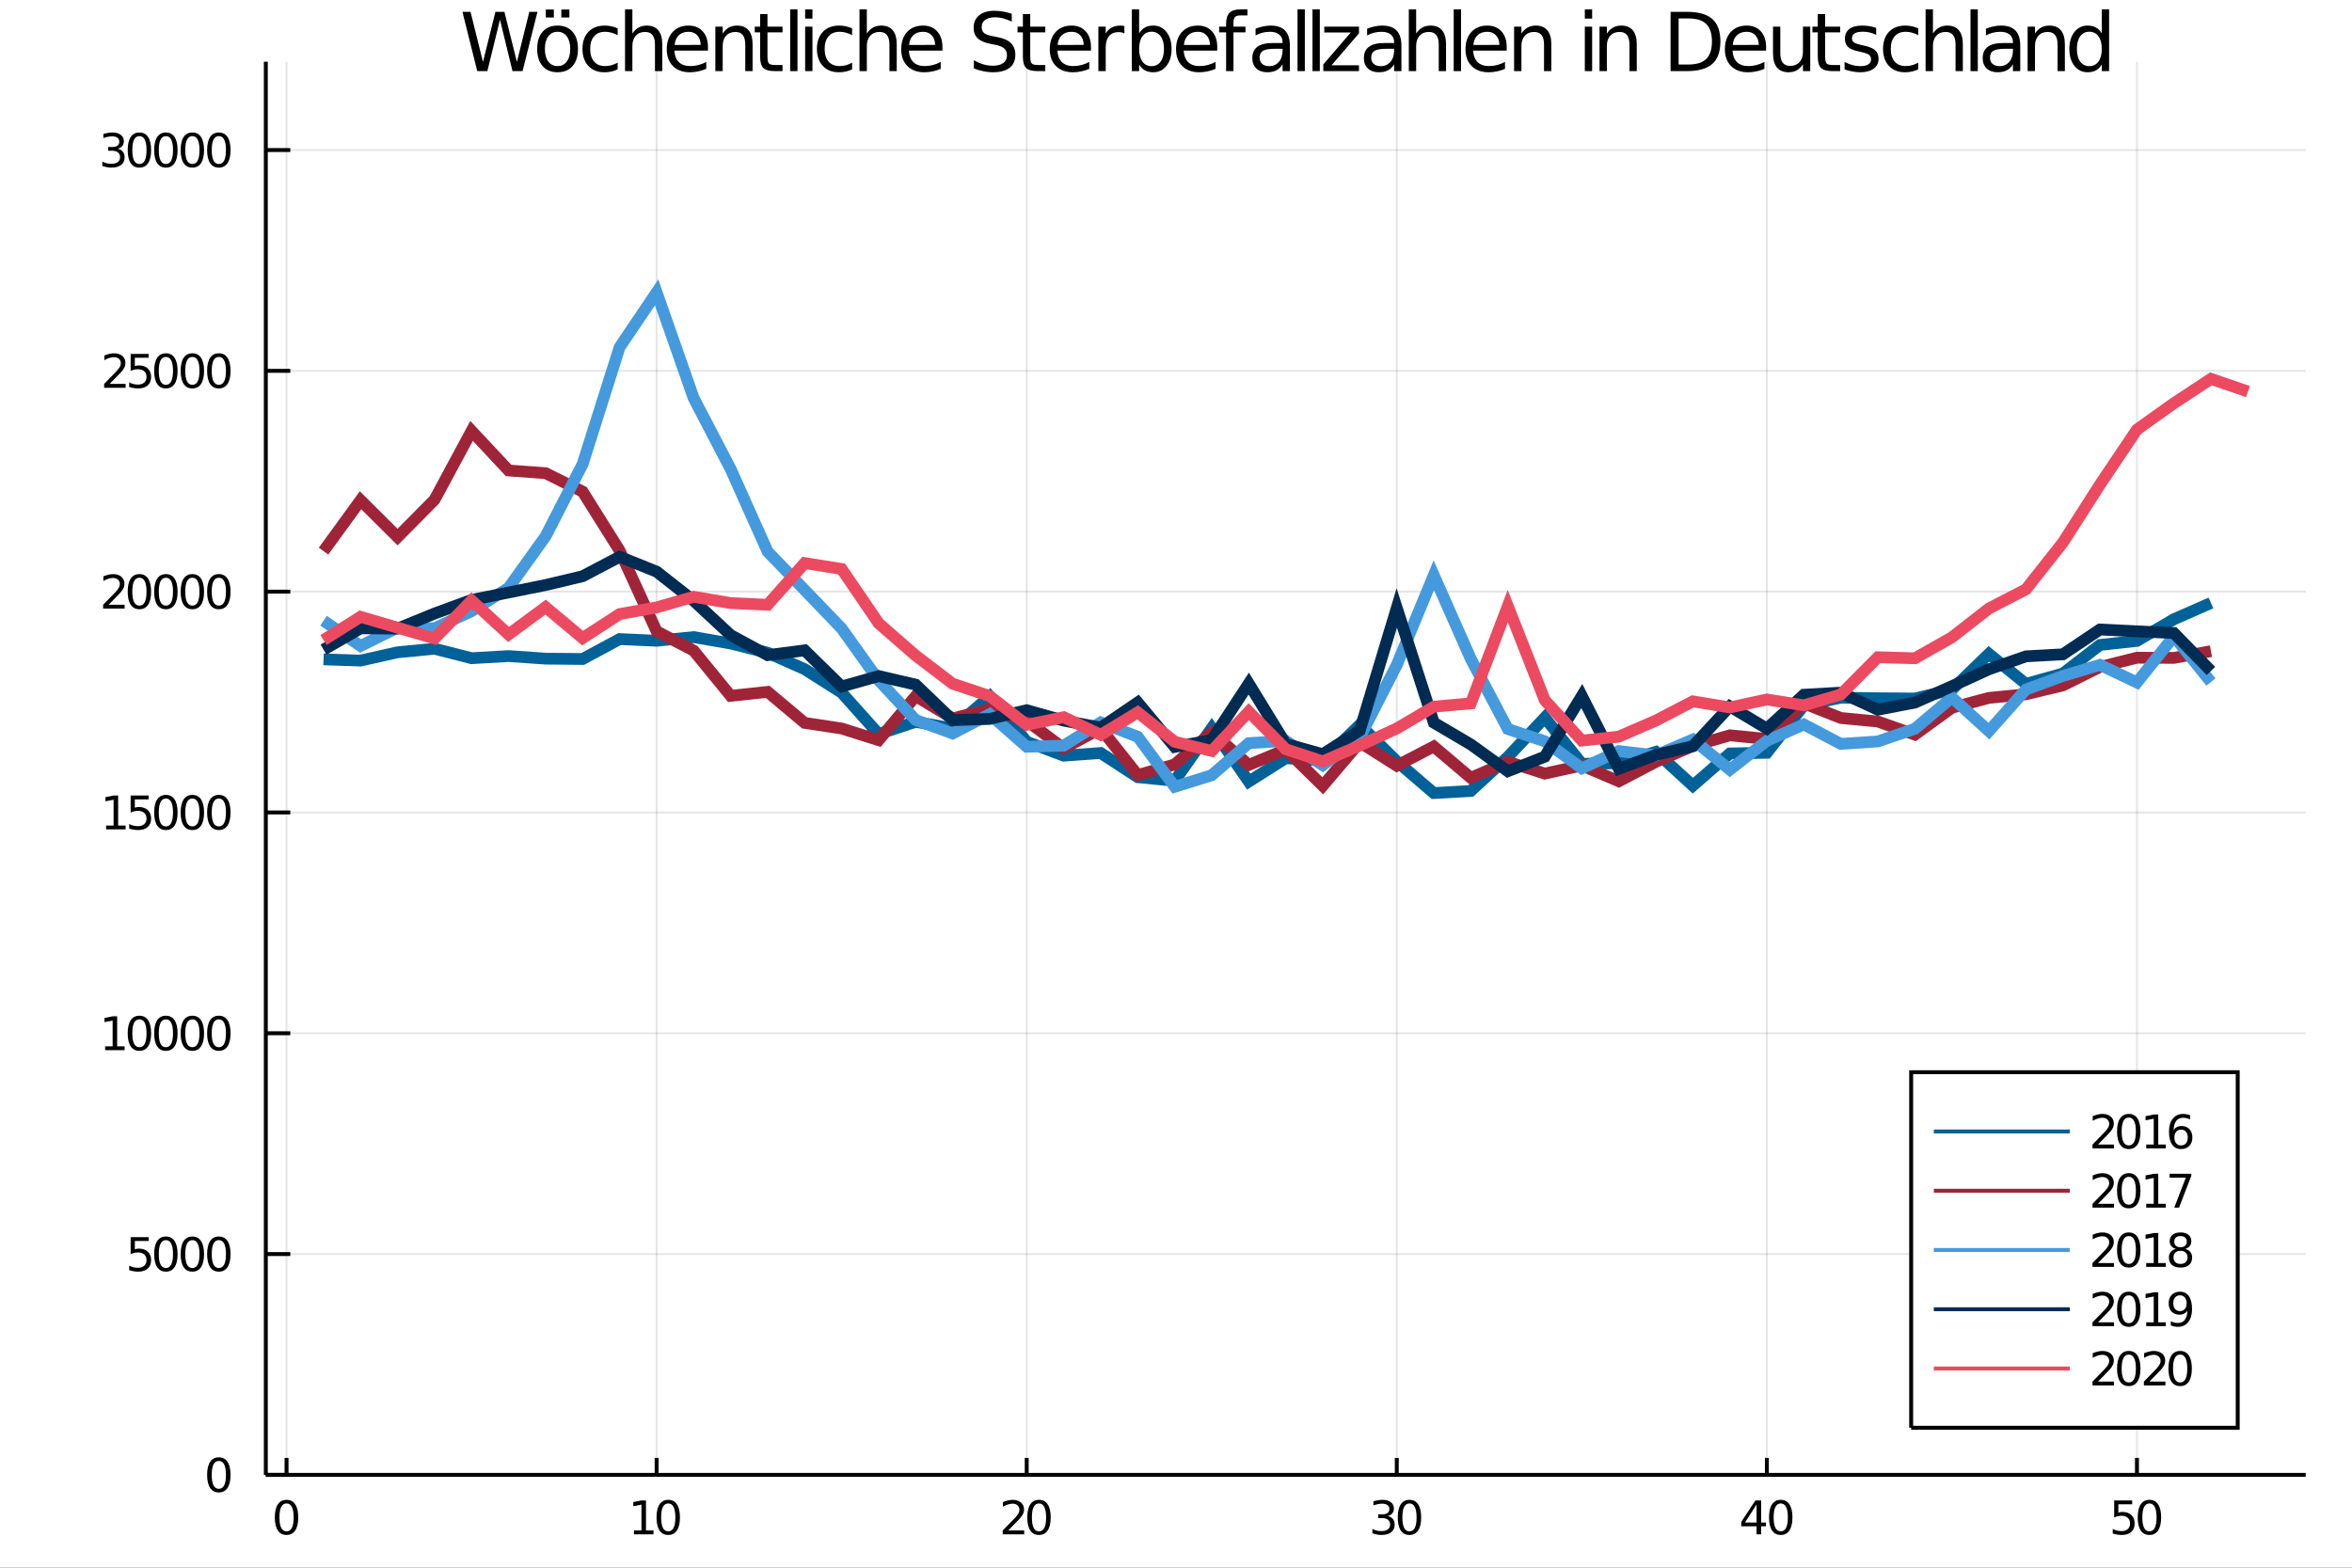 <?xml version="1.0" encoding="utf-8"?>
<svg xmlns="http://www.w3.org/2000/svg" xmlns:xlink="http://www.w3.org/1999/xlink" width="600" height="400" viewBox="0 0 2400 1600">
<rect x="0" y="0" width="2400" height="1600" fill="#333333" stroke="none"/>
<defs>
  <clipPath id="clip680">
    <rect x="0" y="0" width="2400" height="1600"/>
  </clipPath>
</defs>
<path clip-path="url(#clip680)" d="
M0 1600 L2400 1600 L2400 0 L0 0  Z
  " fill="#ffffff" fill-rule="evenodd" fill-opacity="1"/>
<defs>
  <clipPath id="clip681">
    <rect x="480" y="0" width="1681" height="1600"/>
  </clipPath>
</defs>
<path clip-path="url(#clip680)" d="
M271.244 1505.26 L2352.76 1505.26 L2352.76 62.992 L271.244 62.992  Z
  " fill="#ffffff" fill-rule="evenodd" fill-opacity="1"/>
<defs>
  <clipPath id="clip682">
    <rect x="271" y="62" width="2083" height="1443"/>
  </clipPath>
</defs>
<polyline clip-path="url(#clip682)" style="stroke:#000000; stroke-width:2; stroke-opacity:0.1; fill:none" points="
  292.392,1505.26 292.392,62.992 
  "/>
<polyline clip-path="url(#clip682)" style="stroke:#000000; stroke-width:2; stroke-opacity:0.1; fill:none" points="
  670.024,1505.26 670.024,62.992 
  "/>
<polyline clip-path="url(#clip682)" style="stroke:#000000; stroke-width:2; stroke-opacity:0.1; fill:none" points="
  1047.66,1505.26 1047.66,62.992 
  "/>
<polyline clip-path="url(#clip682)" style="stroke:#000000; stroke-width:2; stroke-opacity:0.1; fill:none" points="
  1425.29,1505.26 1425.29,62.992 
  "/>
<polyline clip-path="url(#clip682)" style="stroke:#000000; stroke-width:2; stroke-opacity:0.1; fill:none" points="
  1802.92,1505.26 1802.92,62.992 
  "/>
<polyline clip-path="url(#clip682)" style="stroke:#000000; stroke-width:2; stroke-opacity:0.1; fill:none" points="
  2180.56,1505.26 2180.56,62.992 
  "/>
<polyline clip-path="url(#clip680)" style="stroke:#000000; stroke-width:4; stroke-opacity:1; fill:none" points="
  271.244,1505.26 2352.76,1505.26 
  "/>
<polyline clip-path="url(#clip680)" style="stroke:#000000; stroke-width:4; stroke-opacity:1; fill:none" points="
  292.392,1505.26 292.392,1487.95 
  "/>
<polyline clip-path="url(#clip680)" style="stroke:#000000; stroke-width:4; stroke-opacity:1; fill:none" points="
  670.024,1505.26 670.024,1487.95 
  "/>
<polyline clip-path="url(#clip680)" style="stroke:#000000; stroke-width:4; stroke-opacity:1; fill:none" points="
  1047.66,1505.26 1047.66,1487.95 
  "/>
<polyline clip-path="url(#clip680)" style="stroke:#000000; stroke-width:4; stroke-opacity:1; fill:none" points="
  1425.29,1505.26 1425.29,1487.95 
  "/>
<polyline clip-path="url(#clip680)" style="stroke:#000000; stroke-width:4; stroke-opacity:1; fill:none" points="
  1802.92,1505.26 1802.92,1487.95 
  "/>
<polyline clip-path="url(#clip680)" style="stroke:#000000; stroke-width:4; stroke-opacity:1; fill:none" points="
  2180.56,1505.26 2180.56,1487.95 
  "/>
<path clip-path="url(#clip680)" d="M 0 0 M292.392 1534.45 Q288.78 1534.45 286.952 1538.02 Q285.146 1541.56 285.146 1548.69 Q285.146 1555.79 286.952 1559.36 Q288.78 1562.9 292.392 1562.9 Q296.026 1562.9 297.831 1559.36 Q299.66 1555.79 299.66 1548.69 Q299.66 1541.56 297.831 1538.02 Q296.026 1534.45 292.392 1534.45 M292.392 1530.75 Q298.202 1530.75 301.257 1535.35 Q304.336 1539.94 304.336 1548.69 Q304.336 1557.41 301.257 1562.02 Q298.202 1566.6 292.392 1566.6 Q286.581 1566.6 283.503 1562.02 Q280.447 1557.41 280.447 1548.69 Q280.447 1539.94 283.503 1535.35 Q286.581 1530.75 292.392 1530.75 Z" fill="#000000" fill-rule="evenodd" fill-opacity="1" /><path clip-path="url(#clip680)" d="M 0 0 M646.899 1562 L654.538 1562 L654.538 1535.63 L646.228 1537.3 L646.228 1533.04 L654.492 1531.37 L659.168 1531.37 L659.168 1562 L666.807 1562 L666.807 1565.93 L646.899 1565.93 L646.899 1562 Z" fill="#000000" fill-rule="evenodd" fill-opacity="1" /><path clip-path="url(#clip680)" d="M 0 0 M681.876 1534.45 Q678.265 1534.45 676.436 1538.02 Q674.631 1541.56 674.631 1548.69 Q674.631 1555.79 676.436 1559.36 Q678.265 1562.9 681.876 1562.9 Q685.51 1562.9 687.316 1559.36 Q689.145 1555.79 689.145 1548.69 Q689.145 1541.56 687.316 1538.02 Q685.51 1534.45 681.876 1534.45 M681.876 1530.75 Q687.686 1530.75 690.742 1535.35 Q693.82 1539.94 693.82 1548.69 Q693.82 1557.41 690.742 1562.02 Q687.686 1566.6 681.876 1566.6 Q676.066 1566.6 672.987 1562.02 Q669.932 1557.41 669.932 1548.69 Q669.932 1539.94 672.987 1535.35 Q676.066 1530.75 681.876 1530.75 Z" fill="#000000" fill-rule="evenodd" fill-opacity="1" /><path clip-path="url(#clip680)" d="M 0 0 M1028.8 1562 L1045.12 1562 L1045.12 1565.93 L1023.18 1565.93 L1023.18 1562 Q1025.84 1559.24 1030.42 1554.61 Q1035.03 1549.96 1036.21 1548.62 Q1038.46 1546.09 1039.34 1544.36 Q1040.24 1542.6 1040.24 1540.91 Q1040.24 1538.15 1038.29 1536.42 Q1036.37 1534.68 1033.27 1534.68 Q1031.07 1534.68 1028.62 1535.45 Q1026.19 1536.21 1023.41 1537.76 L1023.41 1533.04 Q1026.23 1531.9 1028.69 1531.33 Q1031.14 1530.75 1033.18 1530.75 Q1038.55 1530.75 1041.74 1533.43 Q1044.94 1536.12 1044.94 1540.61 Q1044.94 1542.74 1044.13 1544.66 Q1043.34 1546.56 1041.23 1549.15 Q1040.65 1549.82 1037.55 1553.04 Q1034.45 1556.23 1028.8 1562 Z" fill="#000000" fill-rule="evenodd" fill-opacity="1" /><path clip-path="url(#clip680)" d="M 0 0 M1060.19 1534.45 Q1056.58 1534.45 1054.75 1538.02 Q1052.95 1541.56 1052.95 1548.69 Q1052.95 1555.79 1054.75 1559.36 Q1056.58 1562.9 1060.19 1562.9 Q1063.83 1562.9 1065.63 1559.36 Q1067.46 1555.79 1067.46 1548.69 Q1067.46 1541.56 1065.63 1538.02 Q1063.83 1534.45 1060.19 1534.45 M1060.19 1530.75 Q1066 1530.75 1069.06 1535.35 Q1072.14 1539.94 1072.14 1548.69 Q1072.14 1557.41 1069.06 1562.02 Q1066 1566.6 1060.19 1566.6 Q1054.38 1566.6 1051.3 1562.02 Q1048.25 1557.41 1048.25 1548.69 Q1048.25 1539.94 1051.3 1535.35 Q1054.38 1530.75 1060.19 1530.75 Z" fill="#000000" fill-rule="evenodd" fill-opacity="1" /><path clip-path="url(#clip680)" d="M 0 0 M1416.03 1547.3 Q1419.39 1548.02 1421.26 1550.28 Q1423.16 1552.55 1423.16 1555.89 Q1423.16 1561 1419.64 1563.8 Q1416.12 1566.6 1409.64 1566.6 Q1407.47 1566.6 1405.15 1566.16 Q1402.86 1565.75 1400.41 1564.89 L1400.41 1560.38 Q1402.35 1561.51 1404.66 1562.09 Q1406.98 1562.67 1409.5 1562.67 Q1413.9 1562.67 1416.19 1560.93 Q1418.51 1559.2 1418.51 1555.89 Q1418.51 1552.83 1416.35 1551.12 Q1414.23 1549.38 1410.41 1549.38 L1406.38 1549.38 L1406.38 1545.54 L1410.59 1545.54 Q1414.04 1545.54 1415.87 1544.17 Q1417.7 1542.78 1417.7 1540.19 Q1417.7 1537.53 1415.8 1536.12 Q1413.92 1534.68 1410.41 1534.68 Q1408.48 1534.68 1406.29 1535.1 Q1404.09 1535.52 1401.45 1536.39 L1401.45 1532.23 Q1404.11 1531.49 1406.42 1531.12 Q1408.76 1530.75 1410.82 1530.75 Q1416.15 1530.75 1419.25 1533.18 Q1422.35 1535.58 1422.35 1539.71 Q1422.35 1542.58 1420.71 1544.57 Q1419.06 1546.53 1416.03 1547.3 Z" fill="#000000" fill-rule="evenodd" fill-opacity="1" /><path clip-path="url(#clip680)" d="M 0 0 M1438.23 1534.45 Q1434.62 1534.45 1432.79 1538.02 Q1430.98 1541.56 1430.98 1548.69 Q1430.98 1555.79 1432.79 1559.36 Q1434.62 1562.9 1438.23 1562.9 Q1441.86 1562.9 1443.67 1559.36 Q1445.5 1555.79 1445.5 1548.69 Q1445.5 1541.56 1443.67 1538.02 Q1441.86 1534.45 1438.23 1534.45 M1438.23 1530.75 Q1444.04 1530.75 1447.1 1535.35 Q1450.17 1539.94 1450.17 1548.69 Q1450.17 1557.41 1447.1 1562.02 Q1444.04 1566.6 1438.23 1566.6 Q1432.42 1566.6 1429.34 1562.02 Q1426.29 1557.41 1426.29 1548.69 Q1426.29 1539.94 1429.34 1535.35 Q1432.42 1530.75 1438.23 1530.75 Z" fill="#000000" fill-rule="evenodd" fill-opacity="1" /><path clip-path="url(#clip680)" d="M 0 0 M1792.42 1535.45 L1780.62 1553.89 L1792.42 1553.89 L1792.42 1535.45 M1791.2 1531.37 L1797.08 1531.37 L1797.08 1553.89 L1802.01 1553.89 L1802.01 1557.78 L1797.08 1557.78 L1797.08 1565.93 L1792.42 1565.93 L1792.42 1557.78 L1776.82 1557.78 L1776.82 1553.27 L1791.2 1531.37 Z" fill="#000000" fill-rule="evenodd" fill-opacity="1" /><path clip-path="url(#clip680)" d="M 0 0 M1817.08 1534.45 Q1813.47 1534.45 1811.64 1538.02 Q1809.83 1541.56 1809.83 1548.69 Q1809.83 1555.79 1811.64 1559.36 Q1813.47 1562.9 1817.08 1562.9 Q1820.71 1562.9 1822.52 1559.36 Q1824.35 1555.79 1824.35 1548.69 Q1824.35 1541.56 1822.52 1538.02 Q1820.71 1534.45 1817.08 1534.45 M1817.08 1530.75 Q1822.89 1530.75 1825.94 1535.35 Q1829.02 1539.94 1829.02 1548.69 Q1829.02 1557.41 1825.94 1562.02 Q1822.89 1566.6 1817.08 1566.6 Q1811.27 1566.6 1808.19 1562.02 Q1805.13 1557.41 1805.13 1548.69 Q1805.13 1539.94 1808.19 1535.35 Q1811.27 1530.75 1817.08 1530.75 Z" fill="#000000" fill-rule="evenodd" fill-opacity="1" /><path clip-path="url(#clip680)" d="M 0 0 M2157.33 1531.37 L2175.68 1531.37 L2175.68 1535.31 L2161.61 1535.31 L2161.61 1543.78 Q2162.63 1543.43 2163.65 1543.27 Q2164.66 1543.08 2165.68 1543.08 Q2171.47 1543.08 2174.85 1546.26 Q2178.23 1549.43 2178.23 1554.84 Q2178.23 1560.42 2174.76 1563.52 Q2171.28 1566.6 2164.97 1566.6 Q2162.79 1566.6 2160.52 1566.23 Q2158.28 1565.86 2155.87 1565.12 L2155.87 1560.42 Q2157.95 1561.56 2160.17 1562.11 Q2162.4 1562.67 2164.87 1562.67 Q2168.88 1562.67 2171.22 1560.56 Q2173.55 1558.46 2173.55 1554.84 Q2173.55 1551.23 2171.22 1549.13 Q2168.88 1547.02 2164.87 1547.02 Q2163 1547.02 2161.12 1547.44 Q2159.27 1547.85 2157.33 1548.73 L2157.33 1531.37 Z" fill="#000000" fill-rule="evenodd" fill-opacity="1" /><path clip-path="url(#clip680)" d="M 0 0 M2193.3 1534.45 Q2189.69 1534.45 2187.86 1538.02 Q2186.05 1541.56 2186.05 1548.69 Q2186.05 1555.79 2187.86 1559.36 Q2189.69 1562.9 2193.3 1562.9 Q2196.93 1562.9 2198.74 1559.36 Q2200.57 1555.79 2200.57 1548.69 Q2200.57 1541.56 2198.74 1538.02 Q2196.93 1534.45 2193.3 1534.45 M2193.3 1530.75 Q2199.11 1530.75 2202.16 1535.35 Q2205.24 1539.94 2205.24 1548.69 Q2205.24 1557.41 2202.16 1562.02 Q2199.11 1566.6 2193.3 1566.6 Q2187.49 1566.6 2184.41 1562.02 Q2181.35 1557.41 2181.35 1548.69 Q2181.35 1539.94 2184.41 1535.35 Q2187.49 1530.75 2193.3 1530.75 Z" fill="#000000" fill-rule="evenodd" fill-opacity="1" /><path clip-path="url(#clip680)" d="M 0 0 M1089.5 1602.6 L1095.93 1602.6 L1095.93 1622.69 L1117.26 1602.6 L1125.53 1602.6 L1101.95 1624.76 L1127.22 1650.12 L1118.75 1650.12 L1095.93 1627.24 L1095.93 1650.12 L1089.5 1650.12 L1089.5 1602.6 Z" fill="#000000" fill-rule="evenodd" fill-opacity="1" /><path clip-path="url(#clip680)" d="M 0 0 M1148.42 1632.2 Q1141.32 1632.2 1138.58 1633.83 Q1135.84 1635.45 1135.84 1639.37 Q1135.84 1642.48 1137.88 1644.33 Q1139.95 1646.15 1143.48 1646.15 Q1148.35 1646.15 1151.28 1642.71 Q1154.24 1639.24 1154.24 1633.51 L1154.24 1632.2 L1148.42 1632.2 M1160.1 1629.79 L1160.1 1650.12 L1154.24 1650.12 L1154.24 1644.71 Q1152.24 1647.96 1149.24 1649.52 Q1146.25 1651.05 1141.92 1651.05 Q1136.45 1651.05 1133.2 1647.99 Q1129.99 1644.9 1129.99 1639.75 Q1129.99 1633.73 1134 1630.68 Q1138.04 1627.62 1146.03 1627.62 L1154.24 1627.62 L1154.24 1627.05 Q1154.24 1623.01 1151.57 1620.81 Q1148.93 1618.58 1144.12 1618.58 Q1141.06 1618.58 1138.17 1619.31 Q1135.27 1620.05 1132.6 1621.51 L1132.6 1616.1 Q1135.81 1614.86 1138.84 1614.25 Q1141.86 1613.62 1144.73 1613.62 Q1152.46 1613.62 1156.28 1617.63 Q1160.1 1621.64 1160.1 1629.79 Z" fill="#000000" fill-rule="evenodd" fill-opacity="1" /><path clip-path="url(#clip680)" d="M 0 0 M1166.24 1600.6 L1172.1 1600.6 L1172.1 1650.12 L1166.24 1650.12 L1166.24 1600.6 Z" fill="#000000" fill-rule="evenodd" fill-opacity="1" /><path clip-path="url(#clip680)" d="M 0 0 M1208.73 1630.84 L1208.73 1633.7 L1181.81 1633.7 Q1182.19 1639.75 1185.43 1642.93 Q1188.71 1646.08 1194.54 1646.08 Q1197.91 1646.08 1201.06 1645.25 Q1204.24 1644.43 1207.36 1642.77 L1207.36 1648.31 Q1204.21 1649.65 1200.9 1650.35 Q1197.59 1651.05 1194.19 1651.05 Q1185.66 1651.05 1180.66 1646.08 Q1175.69 1641.12 1175.69 1632.65 Q1175.69 1623.9 1180.4 1618.77 Q1185.15 1613.62 1193.17 1613.62 Q1200.36 1613.62 1204.53 1618.26 Q1208.73 1622.88 1208.73 1630.84 M1202.88 1629.12 Q1202.81 1624.31 1200.17 1621.45 Q1197.56 1618.58 1193.23 1618.58 Q1188.33 1618.58 1185.37 1621.35 Q1182.44 1624.12 1182 1629.15 L1202.88 1629.12 Z" fill="#000000" fill-rule="evenodd" fill-opacity="1" /><path clip-path="url(#clip680)" d="M 0 0 M1244.51 1628.61 L1244.51 1650.12 L1238.65 1650.12 L1238.65 1628.8 Q1238.65 1623.74 1236.68 1621.22 Q1234.7 1618.71 1230.76 1618.71 Q1226.02 1618.71 1223.28 1621.73 Q1220.54 1624.76 1220.54 1629.98 L1220.54 1650.12 L1214.65 1650.12 L1214.65 1614.48 L1220.54 1614.48 L1220.54 1620.01 Q1222.64 1616.8 1225.47 1615.21 Q1228.34 1613.62 1232.06 1613.62 Q1238.21 1613.62 1241.36 1617.44 Q1244.51 1621.22 1244.51 1628.61 Z" fill="#000000" fill-rule="evenodd" fill-opacity="1" /><path clip-path="url(#clip680)" d="M 0 0 M1274.11 1619.89 L1274.11 1600.6 L1279.96 1600.6 L1279.96 1650.12 L1274.11 1650.12 L1274.11 1644.78 Q1272.26 1647.96 1269.43 1649.52 Q1266.63 1651.05 1262.68 1651.05 Q1256.22 1651.05 1252.15 1645.89 Q1248.1 1640.73 1248.1 1632.33 Q1248.1 1623.93 1252.15 1618.77 Q1256.22 1613.62 1262.68 1613.62 Q1266.63 1613.62 1269.43 1615.18 Q1272.26 1616.7 1274.11 1619.89 M1254.15 1632.33 Q1254.15 1638.79 1256.79 1642.48 Q1259.47 1646.15 1264.11 1646.15 Q1268.76 1646.15 1271.43 1642.48 Q1274.11 1638.79 1274.11 1632.33 Q1274.11 1625.87 1271.43 1622.21 Q1268.76 1618.52 1264.11 1618.52 Q1259.47 1618.52 1256.79 1622.21 Q1254.15 1625.87 1254.15 1632.33 Z" fill="#000000" fill-rule="evenodd" fill-opacity="1" /><path clip-path="url(#clip680)" d="M 0 0 M1316.6 1630.84 L1316.6 1633.7 L1289.67 1633.7 Q1290.05 1639.75 1293.3 1642.93 Q1296.58 1646.08 1302.4 1646.08 Q1305.78 1646.08 1308.93 1645.25 Q1312.11 1644.43 1315.23 1642.77 L1315.23 1648.31 Q1312.08 1649.65 1308.77 1650.35 Q1305.46 1651.05 1302.05 1651.05 Q1293.52 1651.05 1288.53 1646.08 Q1283.56 1641.12 1283.56 1632.65 Q1283.56 1623.9 1288.27 1618.77 Q1293.01 1613.62 1301.04 1613.62 Q1308.23 1613.62 1312.4 1618.26 Q1316.6 1622.88 1316.6 1630.84 M1310.74 1629.12 Q1310.68 1624.31 1308.04 1621.45 Q1305.43 1618.58 1301.1 1618.58 Q1296.2 1618.58 1293.24 1621.35 Q1290.31 1624.12 1289.86 1629.15 L1310.74 1629.12 Z" fill="#000000" fill-rule="evenodd" fill-opacity="1" /><path clip-path="url(#clip680)" d="M 0 0 M1343.4 1619.95 Q1342.41 1619.38 1341.23 1619.12 Q1340.09 1618.84 1338.69 1618.84 Q1333.72 1618.84 1331.05 1622.08 Q1328.41 1625.3 1328.41 1631.35 L1328.41 1650.12 L1322.52 1650.12 L1322.52 1614.48 L1328.41 1614.48 L1328.41 1620.01 Q1330.25 1616.77 1333.21 1615.21 Q1336.17 1613.62 1340.41 1613.62 Q1341.01 1613.62 1341.74 1613.71 Q1342.48 1613.78 1343.37 1613.93 L1343.4 1619.95 Z" fill="#000000" fill-rule="evenodd" fill-opacity="1" /><path clip-path="url(#clip680)" d="M 0 0 M1346.14 1614.48 L1351.99 1614.48 L1359.31 1642.29 L1366.6 1614.48 L1373.51 1614.48 L1380.83 1642.29 L1388.12 1614.48 L1393.97 1614.48 L1384.65 1650.12 L1377.74 1650.12 L1370.07 1620.91 L1362.37 1650.12 L1355.46 1650.12 L1346.14 1614.48 Z" fill="#000000" fill-rule="evenodd" fill-opacity="1" /><path clip-path="url(#clip680)" d="M 0 0 M1413.93 1618.58 Q1409.22 1618.58 1406.48 1622.27 Q1403.75 1625.93 1403.75 1632.33 Q1403.75 1638.73 1406.45 1642.42 Q1409.19 1646.08 1413.93 1646.08 Q1418.61 1646.08 1421.35 1642.39 Q1424.08 1638.7 1424.08 1632.33 Q1424.08 1626 1421.35 1622.31 Q1418.61 1618.58 1413.93 1618.58 M1413.93 1613.62 Q1421.57 1613.62 1425.93 1618.58 Q1430.29 1623.55 1430.29 1632.33 Q1430.29 1641.08 1425.93 1646.08 Q1421.57 1651.05 1413.93 1651.05 Q1406.26 1651.05 1401.9 1646.08 Q1397.57 1641.08 1397.57 1632.33 Q1397.57 1623.55 1401.9 1618.58 Q1406.26 1613.62 1413.93 1613.62 Z" fill="#000000" fill-rule="evenodd" fill-opacity="1" /><path clip-path="url(#clip680)" d="M 0 0 M1462.09 1615.84 L1462.09 1621.32 Q1459.6 1619.95 1457.09 1619.28 Q1454.61 1618.58 1452.06 1618.58 Q1446.36 1618.58 1443.21 1622.21 Q1440.06 1625.81 1440.06 1632.33 Q1440.06 1638.86 1443.21 1642.48 Q1446.36 1646.08 1452.06 1646.08 Q1454.61 1646.08 1457.09 1645.41 Q1459.6 1644.71 1462.09 1643.34 L1462.09 1648.76 Q1459.64 1649.9 1456.99 1650.47 Q1454.38 1651.05 1451.42 1651.05 Q1443.37 1651.05 1438.63 1645.99 Q1433.89 1640.93 1433.89 1632.33 Q1433.89 1623.61 1438.66 1618.61 Q1443.47 1613.62 1451.81 1613.62 Q1454.51 1613.62 1457.09 1614.19 Q1459.67 1614.73 1462.09 1615.84 Z" fill="#000000" fill-rule="evenodd" fill-opacity="1" /><path clip-path="url(#clip680)" d="M 0 0 M1497.86 1628.61 L1497.86 1650.12 L1492.01 1650.12 L1492.01 1628.8 Q1492.01 1623.74 1490.03 1621.22 Q1488.06 1618.71 1484.11 1618.71 Q1479.37 1618.71 1476.63 1621.73 Q1473.9 1624.76 1473.9 1629.98 L1473.9 1650.12 L1468.01 1650.12 L1468.01 1600.6 L1473.9 1600.6 L1473.9 1620.01 Q1476 1616.8 1478.83 1615.21 Q1481.69 1613.62 1485.42 1613.62 Q1491.56 1613.62 1494.71 1617.44 Q1497.86 1621.22 1497.86 1628.61 Z" fill="#000000" fill-rule="evenodd" fill-opacity="1" /><path clip-path="url(#clip680)" d="M 0 0 M1534.5 1630.84 L1534.5 1633.7 L1507.57 1633.7 Q1507.95 1639.75 1511.2 1642.93 Q1514.48 1646.08 1520.3 1646.08 Q1523.68 1646.08 1526.83 1645.25 Q1530.01 1644.43 1533.13 1642.77 L1533.13 1648.31 Q1529.98 1649.65 1526.67 1650.35 Q1523.36 1651.05 1519.95 1651.05 Q1511.42 1651.05 1506.42 1646.08 Q1501.46 1641.12 1501.46 1632.65 Q1501.46 1623.9 1506.17 1618.77 Q1510.91 1613.62 1518.93 1613.62 Q1526.13 1613.62 1530.3 1618.26 Q1534.5 1622.88 1534.5 1630.84 M1528.64 1629.12 Q1528.58 1624.31 1525.94 1621.45 Q1523.33 1618.58 1519 1618.58 Q1514.1 1618.58 1511.14 1621.35 Q1508.21 1624.12 1507.76 1629.15 L1528.64 1629.12 Z" fill="#000000" fill-rule="evenodd" fill-opacity="1" /><polyline clip-path="url(#clip682)" style="stroke:#000000; stroke-width:2; stroke-opacity:0.1; fill:none" points="
  271.244,1505.26 2352.76,1505.26 
  "/>
<polyline clip-path="url(#clip682)" style="stroke:#000000; stroke-width:2; stroke-opacity:0.1; fill:none" points="
  271.244,1279.91 2352.76,1279.91 
  "/>
<polyline clip-path="url(#clip682)" style="stroke:#000000; stroke-width:2; stroke-opacity:0.1; fill:none" points="
  271.244,1054.55 2352.76,1054.55 
  "/>
<polyline clip-path="url(#clip682)" style="stroke:#000000; stroke-width:2; stroke-opacity:0.1; fill:none" points="
  271.244,829.197 2352.76,829.197 
  "/>
<polyline clip-path="url(#clip682)" style="stroke:#000000; stroke-width:2; stroke-opacity:0.1; fill:none" points="
  271.244,603.843 2352.76,603.843 
  "/>
<polyline clip-path="url(#clip682)" style="stroke:#000000; stroke-width:2; stroke-opacity:0.1; fill:none" points="
  271.244,378.488 2352.76,378.488 
  "/>
<polyline clip-path="url(#clip682)" style="stroke:#000000; stroke-width:2; stroke-opacity:0.1; fill:none" points="
  271.244,153.134 2352.76,153.134 
  "/>
<polyline clip-path="url(#clip680)" style="stroke:#000000; stroke-width:4; stroke-opacity:1; fill:none" points="
  271.244,1505.26 271.244,62.992 
  "/>
<polyline clip-path="url(#clip680)" style="stroke:#000000; stroke-width:4; stroke-opacity:1; fill:none" points="
  271.244,1505.26 296.222,1505.26 
  "/>
<polyline clip-path="url(#clip680)" style="stroke:#000000; stroke-width:4; stroke-opacity:1; fill:none" points="
  271.244,1279.91 296.222,1279.91 
  "/>
<polyline clip-path="url(#clip680)" style="stroke:#000000; stroke-width:4; stroke-opacity:1; fill:none" points="
  271.244,1054.55 296.222,1054.55 
  "/>
<polyline clip-path="url(#clip680)" style="stroke:#000000; stroke-width:4; stroke-opacity:1; fill:none" points="
  271.244,829.197 296.222,829.197 
  "/>
<polyline clip-path="url(#clip680)" style="stroke:#000000; stroke-width:4; stroke-opacity:1; fill:none" points="
  271.244,603.843 296.222,603.843 
  "/>
<polyline clip-path="url(#clip680)" style="stroke:#000000; stroke-width:4; stroke-opacity:1; fill:none" points="
  271.244,378.488 296.222,378.488 
  "/>
<polyline clip-path="url(#clip680)" style="stroke:#000000; stroke-width:4; stroke-opacity:1; fill:none" points="
  271.244,153.134 296.222,153.134 
  "/>
<path clip-path="url(#clip680)" d="M 0 0 M223.3 1491.06 Q219.689 1491.06 217.86 1494.62 Q216.054 1498.16 216.054 1505.29 Q216.054 1512.4 217.86 1515.97 Q219.689 1519.51 223.3 1519.51 Q226.934 1519.51 228.739 1515.97 Q230.568 1512.4 230.568 1505.29 Q230.568 1498.16 228.739 1494.62 Q226.934 1491.06 223.3 1491.06 M223.3 1487.35 Q229.11 1487.35 232.165 1491.96 Q235.244 1496.54 235.244 1505.29 Q235.244 1514.02 232.165 1518.63 Q229.11 1523.21 223.3 1523.21 Q217.49 1523.21 214.411 1518.63 Q211.355 1514.02 211.355 1505.29 Q211.355 1496.54 214.411 1491.96 Q217.49 1487.35 223.3 1487.35 Z" fill="#000000" fill-rule="evenodd" fill-opacity="1" /><path clip-path="url(#clip680)" d="M 0 0 M133.3 1262.63 L151.657 1262.63 L151.657 1266.56 L137.583 1266.56 L137.583 1275.03 Q138.601 1274.69 139.62 1274.52 Q140.638 1274.34 141.657 1274.34 Q147.444 1274.34 150.823 1277.51 Q154.203 1280.68 154.203 1286.1 Q154.203 1291.68 150.731 1294.78 Q147.258 1297.86 140.939 1297.86 Q138.763 1297.86 136.495 1297.49 Q134.249 1297.12 131.842 1296.38 L131.842 1291.68 Q133.925 1292.81 136.147 1293.37 Q138.37 1293.92 140.846 1293.92 Q144.851 1293.92 147.189 1291.82 Q149.527 1289.71 149.527 1286.1 Q149.527 1282.49 147.189 1280.38 Q144.851 1278.27 140.846 1278.27 Q138.971 1278.27 137.096 1278.69 Q135.245 1279.11 133.3 1279.99 L133.3 1262.63 Z" fill="#000000" fill-rule="evenodd" fill-opacity="1" /><path clip-path="url(#clip680)" d="M 0 0 M169.272 1265.7 Q165.661 1265.7 163.832 1269.27 Q162.027 1272.81 162.027 1279.94 Q162.027 1287.05 163.832 1290.61 Q165.661 1294.15 169.272 1294.15 Q172.906 1294.15 174.712 1290.61 Q176.541 1287.05 176.541 1279.94 Q176.541 1272.81 174.712 1269.27 Q172.906 1265.7 169.272 1265.7 M169.272 1262 Q175.082 1262 178.138 1266.61 Q181.217 1271.19 181.217 1279.94 Q181.217 1288.67 178.138 1293.27 Q175.082 1297.86 169.272 1297.86 Q163.462 1297.86 160.383 1293.27 Q157.328 1288.67 157.328 1279.94 Q157.328 1271.19 160.383 1266.61 Q163.462 1262 169.272 1262 Z" fill="#000000" fill-rule="evenodd" fill-opacity="1" /><path clip-path="url(#clip680)" d="M 0 0 M196.286 1265.7 Q192.675 1265.7 190.846 1269.27 Q189.041 1272.81 189.041 1279.94 Q189.041 1287.05 190.846 1290.61 Q192.675 1294.15 196.286 1294.15 Q199.92 1294.15 201.726 1290.61 Q203.554 1287.05 203.554 1279.94 Q203.554 1272.81 201.726 1269.27 Q199.92 1265.7 196.286 1265.7 M196.286 1262 Q202.096 1262 205.152 1266.61 Q208.23 1271.19 208.23 1279.94 Q208.23 1288.67 205.152 1293.27 Q202.096 1297.86 196.286 1297.86 Q190.476 1297.86 187.397 1293.27 Q184.342 1288.67 184.342 1279.94 Q184.342 1271.19 187.397 1266.61 Q190.476 1262 196.286 1262 Z" fill="#000000" fill-rule="evenodd" fill-opacity="1" /><path clip-path="url(#clip680)" d="M 0 0 M223.3 1265.7 Q219.689 1265.7 217.86 1269.27 Q216.054 1272.81 216.054 1279.94 Q216.054 1287.05 217.86 1290.61 Q219.689 1294.15 223.3 1294.15 Q226.934 1294.15 228.739 1290.61 Q230.568 1287.05 230.568 1279.94 Q230.568 1272.81 228.739 1269.27 Q226.934 1265.7 223.3 1265.7 M223.3 1262 Q229.11 1262 232.165 1266.61 Q235.244 1271.19 235.244 1279.94 Q235.244 1288.67 232.165 1293.27 Q229.11 1297.86 223.3 1297.86 Q217.49 1297.86 214.411 1293.27 Q211.355 1288.67 211.355 1279.94 Q211.355 1271.19 214.411 1266.61 Q217.49 1262 223.3 1262 Z" fill="#000000" fill-rule="evenodd" fill-opacity="1" /><path clip-path="url(#clip680)" d="M 0 0 M107.282 1067.9 L114.921 1067.9 L114.921 1041.53 L106.611 1043.2 L106.611 1038.94 L114.874 1037.27 L119.55 1037.27 L119.55 1067.9 L127.189 1067.9 L127.189 1071.83 L107.282 1071.83 L107.282 1067.9 Z" fill="#000000" fill-rule="evenodd" fill-opacity="1" /><path clip-path="url(#clip680)" d="M 0 0 M142.258 1040.35 Q138.647 1040.35 136.819 1043.91 Q135.013 1047.46 135.013 1054.59 Q135.013 1061.69 136.819 1065.26 Q138.647 1068.8 142.258 1068.8 Q145.893 1068.8 147.698 1065.26 Q149.527 1061.69 149.527 1054.59 Q149.527 1047.46 147.698 1043.91 Q145.893 1040.35 142.258 1040.35 M142.258 1036.65 Q148.069 1036.65 151.124 1041.25 Q154.203 1045.84 154.203 1054.59 Q154.203 1063.31 151.124 1067.92 Q148.069 1072.5 142.258 1072.5 Q136.448 1072.5 133.37 1067.92 Q130.314 1063.31 130.314 1054.59 Q130.314 1045.84 133.37 1041.25 Q136.448 1036.65 142.258 1036.65 Z" fill="#000000" fill-rule="evenodd" fill-opacity="1" /><path clip-path="url(#clip680)" d="M 0 0 M169.272 1040.35 Q165.661 1040.35 163.832 1043.91 Q162.027 1047.46 162.027 1054.59 Q162.027 1061.69 163.832 1065.26 Q165.661 1068.8 169.272 1068.8 Q172.906 1068.8 174.712 1065.26 Q176.541 1061.69 176.541 1054.59 Q176.541 1047.46 174.712 1043.91 Q172.906 1040.35 169.272 1040.35 M169.272 1036.65 Q175.082 1036.65 178.138 1041.25 Q181.217 1045.84 181.217 1054.59 Q181.217 1063.31 178.138 1067.92 Q175.082 1072.5 169.272 1072.5 Q163.462 1072.5 160.383 1067.92 Q157.328 1063.31 157.328 1054.59 Q157.328 1045.84 160.383 1041.25 Q163.462 1036.65 169.272 1036.65 Z" fill="#000000" fill-rule="evenodd" fill-opacity="1" /><path clip-path="url(#clip680)" d="M 0 0 M196.286 1040.35 Q192.675 1040.35 190.846 1043.91 Q189.041 1047.46 189.041 1054.59 Q189.041 1061.69 190.846 1065.26 Q192.675 1068.8 196.286 1068.8 Q199.92 1068.8 201.726 1065.26 Q203.554 1061.69 203.554 1054.59 Q203.554 1047.46 201.726 1043.91 Q199.92 1040.35 196.286 1040.35 M196.286 1036.65 Q202.096 1036.65 205.152 1041.25 Q208.23 1045.84 208.23 1054.59 Q208.23 1063.31 205.152 1067.92 Q202.096 1072.5 196.286 1072.5 Q190.476 1072.5 187.397 1067.92 Q184.342 1063.31 184.342 1054.59 Q184.342 1045.84 187.397 1041.25 Q190.476 1036.65 196.286 1036.65 Z" fill="#000000" fill-rule="evenodd" fill-opacity="1" /><path clip-path="url(#clip680)" d="M 0 0 M223.3 1040.35 Q219.689 1040.35 217.86 1043.91 Q216.054 1047.46 216.054 1054.59 Q216.054 1061.69 217.86 1065.26 Q219.689 1068.8 223.3 1068.8 Q226.934 1068.8 228.739 1065.26 Q230.568 1061.69 230.568 1054.59 Q230.568 1047.46 228.739 1043.91 Q226.934 1040.35 223.3 1040.35 M223.3 1036.65 Q229.11 1036.65 232.165 1041.25 Q235.244 1045.84 235.244 1054.59 Q235.244 1063.31 232.165 1067.92 Q229.11 1072.5 223.3 1072.5 Q217.49 1072.5 214.411 1067.92 Q211.355 1063.31 211.355 1054.59 Q211.355 1045.84 214.411 1041.25 Q217.49 1036.65 223.3 1036.65 Z" fill="#000000" fill-rule="evenodd" fill-opacity="1" /><path clip-path="url(#clip680)" d="M 0 0 M108.277 842.542 L115.916 842.542 L115.916 816.176 L107.606 817.843 L107.606 813.584 L115.87 811.917 L120.546 811.917 L120.546 842.542 L128.184 842.542 L128.184 846.477 L108.277 846.477 L108.277 842.542 Z" fill="#000000" fill-rule="evenodd" fill-opacity="1" /><path clip-path="url(#clip680)" d="M 0 0 M133.3 811.917 L151.657 811.917 L151.657 815.852 L137.583 815.852 L137.583 824.324 Q138.601 823.977 139.62 823.815 Q140.638 823.63 141.657 823.63 Q147.444 823.63 150.823 826.801 Q154.203 829.972 154.203 835.389 Q154.203 840.968 150.731 844.069 Q147.258 847.148 140.939 847.148 Q138.763 847.148 136.495 846.778 Q134.249 846.407 131.842 845.667 L131.842 840.968 Q133.925 842.102 136.147 842.657 Q138.37 843.213 140.846 843.213 Q144.851 843.213 147.189 841.107 Q149.527 839 149.527 835.389 Q149.527 831.778 147.189 829.671 Q144.851 827.565 140.846 827.565 Q138.971 827.565 137.096 827.982 Q135.245 828.398 133.3 829.278 L133.3 811.917 Z" fill="#000000" fill-rule="evenodd" fill-opacity="1" /><path clip-path="url(#clip680)" d="M 0 0 M169.272 814.996 Q165.661 814.996 163.832 818.56 Q162.027 822.102 162.027 829.232 Q162.027 836.338 163.832 839.903 Q165.661 843.444 169.272 843.444 Q172.906 843.444 174.712 839.903 Q176.541 836.338 176.541 829.232 Q176.541 822.102 174.712 818.56 Q172.906 814.996 169.272 814.996 M169.272 811.292 Q175.082 811.292 178.138 815.898 Q181.217 820.482 181.217 829.232 Q181.217 837.958 178.138 842.565 Q175.082 847.148 169.272 847.148 Q163.462 847.148 160.383 842.565 Q157.328 837.958 157.328 829.232 Q157.328 820.482 160.383 815.898 Q163.462 811.292 169.272 811.292 Z" fill="#000000" fill-rule="evenodd" fill-opacity="1" /><path clip-path="url(#clip680)" d="M 0 0 M196.286 814.996 Q192.675 814.996 190.846 818.56 Q189.041 822.102 189.041 829.232 Q189.041 836.338 190.846 839.903 Q192.675 843.444 196.286 843.444 Q199.92 843.444 201.726 839.903 Q203.554 836.338 203.554 829.232 Q203.554 822.102 201.726 818.56 Q199.92 814.996 196.286 814.996 M196.286 811.292 Q202.096 811.292 205.152 815.898 Q208.23 820.482 208.23 829.232 Q208.23 837.958 205.152 842.565 Q202.096 847.148 196.286 847.148 Q190.476 847.148 187.397 842.565 Q184.342 837.958 184.342 829.232 Q184.342 820.482 187.397 815.898 Q190.476 811.292 196.286 811.292 Z" fill="#000000" fill-rule="evenodd" fill-opacity="1" /><path clip-path="url(#clip680)" d="M 0 0 M223.3 814.996 Q219.689 814.996 217.86 818.56 Q216.054 822.102 216.054 829.232 Q216.054 836.338 217.86 839.903 Q219.689 843.444 223.3 843.444 Q226.934 843.444 228.739 839.903 Q230.568 836.338 230.568 829.232 Q230.568 822.102 228.739 818.56 Q226.934 814.996 223.3 814.996 M223.3 811.292 Q229.11 811.292 232.165 815.898 Q235.244 820.482 235.244 829.232 Q235.244 837.958 232.165 842.565 Q229.11 847.148 223.3 847.148 Q217.49 847.148 214.411 842.565 Q211.355 837.958 211.355 829.232 Q211.355 820.482 214.411 815.898 Q217.49 811.292 223.3 811.292 Z" fill="#000000" fill-rule="evenodd" fill-opacity="1" /><path clip-path="url(#clip680)" d="M 0 0 M110.87 617.187 L127.189 617.187 L127.189 621.123 L105.245 621.123 L105.245 617.187 Q107.907 614.433 112.49 609.803 Q117.097 605.15 118.277 603.808 Q120.522 601.285 121.402 599.549 Q122.305 597.789 122.305 596.1 Q122.305 593.345 120.36 591.609 Q118.439 589.873 115.337 589.873 Q113.138 589.873 110.685 590.637 Q108.254 591.4 105.476 592.951 L105.476 588.229 Q108.3 587.095 110.754 586.516 Q113.208 585.938 115.245 585.938 Q120.615 585.938 123.81 588.623 Q127.004 591.308 127.004 595.799 Q127.004 597.928 126.194 599.849 Q125.407 601.748 123.3 604.34 Q122.722 605.011 119.62 608.229 Q116.518 611.423 110.87 617.187 Z" fill="#000000" fill-rule="evenodd" fill-opacity="1" /><path clip-path="url(#clip680)" d="M 0 0 M142.258 589.641 Q138.647 589.641 136.819 593.206 Q135.013 596.748 135.013 603.877 Q135.013 610.984 136.819 614.548 Q138.647 618.09 142.258 618.09 Q145.893 618.09 147.698 614.548 Q149.527 610.984 149.527 603.877 Q149.527 596.748 147.698 593.206 Q145.893 589.641 142.258 589.641 M142.258 585.938 Q148.069 585.938 151.124 590.544 Q154.203 595.127 154.203 603.877 Q154.203 612.604 151.124 617.211 Q148.069 621.794 142.258 621.794 Q136.448 621.794 133.37 617.211 Q130.314 612.604 130.314 603.877 Q130.314 595.127 133.37 590.544 Q136.448 585.938 142.258 585.938 Z" fill="#000000" fill-rule="evenodd" fill-opacity="1" /><path clip-path="url(#clip680)" d="M 0 0 M169.272 589.641 Q165.661 589.641 163.832 593.206 Q162.027 596.748 162.027 603.877 Q162.027 610.984 163.832 614.548 Q165.661 618.09 169.272 618.09 Q172.906 618.09 174.712 614.548 Q176.541 610.984 176.541 603.877 Q176.541 596.748 174.712 593.206 Q172.906 589.641 169.272 589.641 M169.272 585.938 Q175.082 585.938 178.138 590.544 Q181.217 595.127 181.217 603.877 Q181.217 612.604 178.138 617.211 Q175.082 621.794 169.272 621.794 Q163.462 621.794 160.383 617.211 Q157.328 612.604 157.328 603.877 Q157.328 595.127 160.383 590.544 Q163.462 585.938 169.272 585.938 Z" fill="#000000" fill-rule="evenodd" fill-opacity="1" /><path clip-path="url(#clip680)" d="M 0 0 M196.286 589.641 Q192.675 589.641 190.846 593.206 Q189.041 596.748 189.041 603.877 Q189.041 610.984 190.846 614.548 Q192.675 618.09 196.286 618.09 Q199.92 618.09 201.726 614.548 Q203.554 610.984 203.554 603.877 Q203.554 596.748 201.726 593.206 Q199.92 589.641 196.286 589.641 M196.286 585.938 Q202.096 585.938 205.152 590.544 Q208.23 595.127 208.23 603.877 Q208.23 612.604 205.152 617.211 Q202.096 621.794 196.286 621.794 Q190.476 621.794 187.397 617.211 Q184.342 612.604 184.342 603.877 Q184.342 595.127 187.397 590.544 Q190.476 585.938 196.286 585.938 Z" fill="#000000" fill-rule="evenodd" fill-opacity="1" /><path clip-path="url(#clip680)" d="M 0 0 M223.3 589.641 Q219.689 589.641 217.86 593.206 Q216.054 596.748 216.054 603.877 Q216.054 610.984 217.86 614.548 Q219.689 618.09 223.3 618.09 Q226.934 618.09 228.739 614.548 Q230.568 610.984 230.568 603.877 Q230.568 596.748 228.739 593.206 Q226.934 589.641 223.3 589.641 M223.3 585.938 Q229.11 585.938 232.165 590.544 Q235.244 595.127 235.244 603.877 Q235.244 612.604 232.165 617.211 Q229.11 621.794 223.3 621.794 Q217.49 621.794 214.411 617.211 Q211.355 612.604 211.355 603.877 Q211.355 595.127 214.411 590.544 Q217.49 585.938 223.3 585.938 Z" fill="#000000" fill-rule="evenodd" fill-opacity="1" /><path clip-path="url(#clip680)" d="M 0 0 M111.865 391.833 L128.184 391.833 L128.184 395.768 L106.24 395.768 L106.24 391.833 Q108.902 389.078 113.485 384.449 Q118.092 379.796 119.272 378.453 Q121.518 375.93 122.397 374.194 Q123.3 372.435 123.3 370.745 Q123.3 367.991 121.356 366.254 Q119.435 364.518 116.333 364.518 Q114.134 364.518 111.68 365.282 Q109.249 366.046 106.472 367.597 L106.472 362.875 Q109.296 361.741 111.749 361.162 Q114.203 360.583 116.24 360.583 Q121.61 360.583 124.805 363.268 Q127.999 365.954 127.999 370.444 Q127.999 372.574 127.189 374.495 Q126.402 376.393 124.296 378.986 Q123.717 379.657 120.615 382.875 Q117.513 386.069 111.865 391.833 Z" fill="#000000" fill-rule="evenodd" fill-opacity="1" /><path clip-path="url(#clip680)" d="M 0 0 M133.3 361.208 L151.657 361.208 L151.657 365.143 L137.583 365.143 L137.583 373.616 Q138.601 373.268 139.62 373.106 Q140.638 372.921 141.657 372.921 Q147.444 372.921 150.823 376.092 Q154.203 379.264 154.203 384.68 Q154.203 390.259 150.731 393.361 Q147.258 396.439 140.939 396.439 Q138.763 396.439 136.495 396.069 Q134.249 395.699 131.842 394.958 L131.842 390.259 Q133.925 391.393 136.147 391.949 Q138.37 392.504 140.846 392.504 Q144.851 392.504 147.189 390.398 Q149.527 388.291 149.527 384.68 Q149.527 381.069 147.189 378.963 Q144.851 376.856 140.846 376.856 Q138.971 376.856 137.096 377.273 Q135.245 377.69 133.3 378.569 L133.3 361.208 Z" fill="#000000" fill-rule="evenodd" fill-opacity="1" /><path clip-path="url(#clip680)" d="M 0 0 M169.272 364.287 Q165.661 364.287 163.832 367.852 Q162.027 371.393 162.027 378.523 Q162.027 385.629 163.832 389.194 Q165.661 392.736 169.272 392.736 Q172.906 392.736 174.712 389.194 Q176.541 385.629 176.541 378.523 Q176.541 371.393 174.712 367.852 Q172.906 364.287 169.272 364.287 M169.272 360.583 Q175.082 360.583 178.138 365.19 Q181.217 369.773 181.217 378.523 Q181.217 387.25 178.138 391.856 Q175.082 396.439 169.272 396.439 Q163.462 396.439 160.383 391.856 Q157.328 387.25 157.328 378.523 Q157.328 369.773 160.383 365.19 Q163.462 360.583 169.272 360.583 Z" fill="#000000" fill-rule="evenodd" fill-opacity="1" /><path clip-path="url(#clip680)" d="M 0 0 M196.286 364.287 Q192.675 364.287 190.846 367.852 Q189.041 371.393 189.041 378.523 Q189.041 385.629 190.846 389.194 Q192.675 392.736 196.286 392.736 Q199.92 392.736 201.726 389.194 Q203.554 385.629 203.554 378.523 Q203.554 371.393 201.726 367.852 Q199.92 364.287 196.286 364.287 M196.286 360.583 Q202.096 360.583 205.152 365.19 Q208.23 369.773 208.23 378.523 Q208.23 387.25 205.152 391.856 Q202.096 396.439 196.286 396.439 Q190.476 396.439 187.397 391.856 Q184.342 387.25 184.342 378.523 Q184.342 369.773 187.397 365.19 Q190.476 360.583 196.286 360.583 Z" fill="#000000" fill-rule="evenodd" fill-opacity="1" /><path clip-path="url(#clip680)" d="M 0 0 M223.3 364.287 Q219.689 364.287 217.86 367.852 Q216.054 371.393 216.054 378.523 Q216.054 385.629 217.86 389.194 Q219.689 392.736 223.3 392.736 Q226.934 392.736 228.739 389.194 Q230.568 385.629 230.568 378.523 Q230.568 371.393 228.739 367.852 Q226.934 364.287 223.3 364.287 M223.3 360.583 Q229.11 360.583 232.165 365.19 Q235.244 369.773 235.244 378.523 Q235.244 387.25 232.165 391.856 Q229.11 396.439 223.3 396.439 Q217.49 396.439 214.411 391.856 Q211.355 387.25 211.355 378.523 Q211.355 369.773 214.411 365.19 Q217.49 360.583 223.3 360.583 Z" fill="#000000" fill-rule="evenodd" fill-opacity="1" /><path clip-path="url(#clip680)" d="M 0 0 M120.06 151.78 Q123.416 152.497 125.291 154.766 Q127.189 157.034 127.189 160.368 Q127.189 165.483 123.671 168.284 Q120.152 171.085 113.671 171.085 Q111.495 171.085 109.18 170.645 Q106.888 170.229 104.435 169.372 L104.435 164.858 Q106.379 165.993 108.694 166.571 Q111.009 167.15 113.532 167.15 Q117.93 167.15 120.222 165.414 Q122.536 163.678 122.536 160.368 Q122.536 157.312 120.384 155.599 Q118.254 153.863 114.435 153.863 L110.407 153.863 L110.407 150.02 L114.62 150.02 Q118.069 150.02 119.897 148.655 Q121.726 147.266 121.726 144.673 Q121.726 142.011 119.828 140.599 Q117.953 139.164 114.435 139.164 Q112.513 139.164 110.314 139.581 Q108.115 139.997 105.476 140.877 L105.476 136.71 Q108.138 135.97 110.453 135.599 Q112.791 135.229 114.851 135.229 Q120.175 135.229 123.277 137.659 Q126.379 140.067 126.379 144.187 Q126.379 147.058 124.735 149.048 Q123.092 151.016 120.06 151.78 Z" fill="#000000" fill-rule="evenodd" fill-opacity="1" /><path clip-path="url(#clip680)" d="M 0 0 M142.258 138.933 Q138.647 138.933 136.819 142.497 Q135.013 146.039 135.013 153.169 Q135.013 160.275 136.819 163.84 Q138.647 167.381 142.258 167.381 Q145.893 167.381 147.698 163.84 Q149.527 160.275 149.527 153.169 Q149.527 146.039 147.698 142.497 Q145.893 138.933 142.258 138.933 M142.258 135.229 Q148.069 135.229 151.124 139.835 Q154.203 144.419 154.203 153.169 Q154.203 161.895 151.124 166.502 Q148.069 171.085 142.258 171.085 Q136.448 171.085 133.37 166.502 Q130.314 161.895 130.314 153.169 Q130.314 144.419 133.37 139.835 Q136.448 135.229 142.258 135.229 Z" fill="#000000" fill-rule="evenodd" fill-opacity="1" /><path clip-path="url(#clip680)" d="M 0 0 M169.272 138.933 Q165.661 138.933 163.832 142.497 Q162.027 146.039 162.027 153.169 Q162.027 160.275 163.832 163.84 Q165.661 167.381 169.272 167.381 Q172.906 167.381 174.712 163.84 Q176.541 160.275 176.541 153.169 Q176.541 146.039 174.712 142.497 Q172.906 138.933 169.272 138.933 M169.272 135.229 Q175.082 135.229 178.138 139.835 Q181.217 144.419 181.217 153.169 Q181.217 161.895 178.138 166.502 Q175.082 171.085 169.272 171.085 Q163.462 171.085 160.383 166.502 Q157.328 161.895 157.328 153.169 Q157.328 144.419 160.383 139.835 Q163.462 135.229 169.272 135.229 Z" fill="#000000" fill-rule="evenodd" fill-opacity="1" /><path clip-path="url(#clip680)" d="M 0 0 M196.286 138.933 Q192.675 138.933 190.846 142.497 Q189.041 146.039 189.041 153.169 Q189.041 160.275 190.846 163.84 Q192.675 167.381 196.286 167.381 Q199.92 167.381 201.726 163.84 Q203.554 160.275 203.554 153.169 Q203.554 146.039 201.726 142.497 Q199.92 138.933 196.286 138.933 M196.286 135.229 Q202.096 135.229 205.152 139.835 Q208.23 144.419 208.23 153.169 Q208.23 161.895 205.152 166.502 Q202.096 171.085 196.286 171.085 Q190.476 171.085 187.397 166.502 Q184.342 161.895 184.342 153.169 Q184.342 144.419 187.397 139.835 Q190.476 135.229 196.286 135.229 Z" fill="#000000" fill-rule="evenodd" fill-opacity="1" /><path clip-path="url(#clip680)" d="M 0 0 M223.3 138.933 Q219.689 138.933 217.86 142.497 Q216.054 146.039 216.054 153.169 Q216.054 160.275 217.86 163.84 Q219.689 167.381 223.3 167.381 Q226.934 167.381 228.739 163.84 Q230.568 160.275 230.568 153.169 Q230.568 146.039 228.739 142.497 Q226.934 138.933 223.3 138.933 M223.3 135.229 Q229.11 135.229 232.165 139.835 Q235.244 144.419 235.244 153.169 Q235.244 161.895 232.165 166.502 Q229.11 171.085 223.3 171.085 Q217.49 171.085 214.411 166.502 Q211.355 161.895 211.355 153.169 Q211.355 144.419 214.411 139.835 Q217.49 135.229 223.3 135.229 Z" fill="#000000" fill-rule="evenodd" fill-opacity="1" /><path clip-path="url(#clip680)" d="M 0 0 M471.863 12.096 L480.127 12.096 L492.846 63.218 L505.526 12.096 L514.721 12.096 L527.441 63.218 L540.12 12.096 L548.425 12.096 L533.234 72.576 L522.945 72.576 L510.184 20.076 L497.302 72.576 L487.013 72.576 L471.863 12.096 Z" fill="#000000" fill-rule="evenodd" fill-opacity="1" /><path clip-path="url(#clip680)" d="M 0 0 M568.963 32.431 Q562.968 32.431 559.484 37.131 Q556 41.789 556 49.931 Q556 58.074 559.443 62.773 Q562.927 67.431 568.963 67.431 Q574.918 67.431 578.402 62.732 Q581.885 58.033 581.885 49.931 Q581.885 41.87 578.402 37.171 Q574.918 32.431 568.963 32.431 M568.963 26.112 Q578.685 26.112 584.235 32.431 Q589.785 38.751 589.785 49.931 Q589.785 61.071 584.235 67.431 Q578.685 73.751 568.963 73.751 Q559.2 73.751 553.65 67.431 Q548.141 61.071 548.141 49.931 Q548.141 38.751 553.65 32.431 Q559.2 26.112 568.963 26.112 M572.771 9.706 L580.994 9.706 L580.994 17.889 L572.771 17.889 L572.771 9.706 M556.932 9.706 L565.155 9.706 L565.155 17.889 L556.932 17.889 L556.932 9.706 Z" fill="#000000" fill-rule="evenodd" fill-opacity="1" /><path clip-path="url(#clip680)" d="M 0 0 M630.253 28.948 L630.253 35.915 Q627.093 34.173 623.893 33.323 Q620.733 32.431 617.493 32.431 Q610.242 32.431 606.231 37.05 Q602.221 41.627 602.221 49.931 Q602.221 58.236 606.231 62.854 Q610.242 67.431 617.493 67.431 Q620.733 67.431 623.893 66.581 Q627.093 65.689 630.253 63.948 L630.253 70.834 Q627.134 72.292 623.772 73.022 Q620.45 73.751 616.683 73.751 Q606.434 73.751 600.398 67.31 Q594.362 60.869 594.362 49.931 Q594.362 38.832 600.438 32.472 Q606.555 26.112 617.169 26.112 Q620.612 26.112 623.893 26.841 Q627.174 27.53 630.253 28.948 Z" fill="#000000" fill-rule="evenodd" fill-opacity="1" /><path clip-path="url(#clip680)" d="M 0 0 M675.785 45.192 L675.785 72.576 L668.332 72.576 L668.332 45.435 Q668.332 38.994 665.82 35.794 Q663.308 32.594 658.285 32.594 Q652.249 32.594 648.766 36.442 Q645.282 40.29 645.282 46.934 L645.282 72.576 L637.788 72.576 L637.788 9.544 L645.282 9.544 L645.282 34.254 Q647.956 30.163 651.561 28.138 Q655.207 26.112 659.946 26.112 Q667.764 26.112 671.775 30.973 Q675.785 35.794 675.785 45.192 Z" fill="#000000" fill-rule="evenodd" fill-opacity="1" /><path clip-path="url(#clip680)" d="M 0 0 M722.411 48.028 L722.411 51.673 L688.14 51.673 Q688.627 59.37 692.759 63.421 Q696.931 67.431 704.344 67.431 Q708.638 67.431 712.648 66.378 Q716.699 65.325 720.669 63.218 L720.669 70.267 Q716.659 71.968 712.446 72.86 Q708.233 73.751 703.899 73.751 Q693.042 73.751 686.682 67.431 Q680.363 61.112 680.363 50.337 Q680.363 39.197 686.358 32.675 Q692.394 26.112 702.602 26.112 Q711.757 26.112 717.064 32.026 Q722.411 37.9 722.411 48.028 M714.957 45.84 Q714.876 39.723 711.514 36.077 Q708.192 32.431 702.683 32.431 Q696.445 32.431 692.678 35.956 Q688.951 39.48 688.384 45.88 L714.957 45.84 Z" fill="#000000" fill-rule="evenodd" fill-opacity="1" /><path clip-path="url(#clip680)" d="M 0 0 M767.943 45.192 L767.943 72.576 L760.49 72.576 L760.49 45.435 Q760.49 38.994 757.978 35.794 Q755.467 32.594 750.443 32.594 Q744.408 32.594 740.924 36.442 Q737.44 40.29 737.44 46.934 L737.44 72.576 L729.946 72.576 L729.946 27.206 L737.44 27.206 L737.44 34.254 Q740.114 30.163 743.719 28.138 Q747.365 26.112 752.104 26.112 Q759.923 26.112 763.933 30.973 Q767.943 35.794 767.943 45.192 Z" fill="#000000" fill-rule="evenodd" fill-opacity="1" /><path clip-path="url(#clip680)" d="M 0 0 M783.134 14.324 L783.134 27.206 L798.487 27.206 L798.487 32.999 L783.134 32.999 L783.134 57.628 Q783.134 63.178 784.633 64.758 Q786.172 66.338 790.831 66.338 L798.487 66.338 L798.487 72.576 L790.831 72.576 Q782.202 72.576 778.921 69.376 Q775.64 66.135 775.64 57.628 L775.64 32.999 L770.171 32.999 L770.171 27.206 L775.64 27.206 L775.64 14.324 L783.134 14.324 Z" fill="#000000" fill-rule="evenodd" fill-opacity="1" /><path clip-path="url(#clip680)" d="M 0 0 M806.305 9.544 L813.759 9.544 L813.759 72.576 L806.305 72.576 L806.305 9.544 Z" fill="#000000" fill-rule="evenodd" fill-opacity="1" /><path clip-path="url(#clip680)" d="M 0 0 M821.577 27.206 L829.031 27.206 L829.031 72.576 L821.577 72.576 L821.577 27.206 M821.577 9.544 L829.031 9.544 L829.031 18.983 L821.577 18.983 L821.577 9.544 Z" fill="#000000" fill-rule="evenodd" fill-opacity="1" /><path clip-path="url(#clip680)" d="M 0 0 M869.499 28.948 L869.499 35.915 Q866.34 34.173 863.14 33.323 Q859.98 32.431 856.739 32.431 Q849.488 32.431 845.478 37.05 Q841.467 41.627 841.467 49.931 Q841.467 58.236 845.478 62.854 Q849.488 67.431 856.739 67.431 Q859.98 67.431 863.14 66.581 Q866.34 65.689 869.499 63.948 L869.499 70.834 Q866.38 72.292 863.018 73.022 Q859.696 73.751 855.929 73.751 Q845.68 73.751 839.644 67.31 Q833.608 60.869 833.608 49.931 Q833.608 38.832 839.685 32.472 Q845.802 26.112 856.415 26.112 Q859.858 26.112 863.14 26.841 Q866.421 27.53 869.499 28.948 Z" fill="#000000" fill-rule="evenodd" fill-opacity="1" /><path clip-path="url(#clip680)" d="M 0 0 M915.032 45.192 L915.032 72.576 L907.578 72.576 L907.578 45.435 Q907.578 38.994 905.066 35.794 Q902.555 32.594 897.532 32.594 Q891.496 32.594 888.012 36.442 Q884.528 40.29 884.528 46.934 L884.528 72.576 L877.034 72.576 L877.034 9.544 L884.528 9.544 L884.528 34.254 Q887.202 30.163 890.807 28.138 Q894.453 26.112 899.193 26.112 Q907.011 26.112 911.021 30.973 Q915.032 35.794 915.032 45.192 Z" fill="#000000" fill-rule="evenodd" fill-opacity="1" /><path clip-path="url(#clip680)" d="M 0 0 M961.658 48.028 L961.658 51.673 L927.387 51.673 Q927.873 59.37 932.005 63.421 Q936.177 67.431 943.591 67.431 Q947.884 67.431 951.895 66.378 Q955.946 65.325 959.916 63.218 L959.916 70.267 Q955.905 71.968 951.692 72.86 Q947.479 73.751 943.145 73.751 Q932.288 73.751 925.929 67.431 Q919.609 61.112 919.609 50.337 Q919.609 39.197 925.605 32.675 Q931.64 26.112 941.849 26.112 Q951.004 26.112 956.31 32.026 Q961.658 37.9 961.658 48.028 M954.204 45.84 Q954.123 39.723 950.761 36.077 Q947.439 32.431 941.93 32.431 Q935.691 32.431 931.924 35.956 Q928.197 39.48 927.63 45.88 L954.204 45.84 Z" fill="#000000" fill-rule="evenodd" fill-opacity="1" /><path clip-path="url(#clip680)" d="M 0 0 M1032.43 14.081 L1032.43 22.061 Q1027.77 19.833 1023.64 18.739 Q1019.5 17.646 1015.66 17.646 Q1008.97 17.646 1005.33 20.238 Q1001.72 22.831 1001.72 27.611 Q1001.72 31.621 1004.11 33.687 Q1006.54 35.713 1013.27 36.969 L1018.21 37.981 Q1027.36 39.723 1031.7 44.139 Q1036.07 48.514 1036.07 55.886 Q1036.07 64.677 1030.16 69.214 Q1024.28 73.751 1012.9 73.751 Q1008.61 73.751 1003.75 72.778 Q998.926 71.806 993.741 69.902 L993.741 61.477 Q998.723 64.272 1003.5 65.689 Q1008.28 67.107 1012.9 67.107 Q1019.91 67.107 1023.72 64.353 Q1027.53 61.598 1027.53 56.494 Q1027.53 52.038 1024.77 49.526 Q1022.06 47.015 1015.82 45.759 L1010.84 44.787 Q1001.68 42.964 997.589 39.075 Q993.498 35.186 993.498 28.259 Q993.498 20.238 999.128 15.62 Q1004.8 11.002 1014.72 11.002 Q1018.98 11.002 1023.39 11.772 Q1027.81 12.542 1032.43 14.081 Z" fill="#000000" fill-rule="evenodd" fill-opacity="1" /><path clip-path="url(#clip680)" d="M 0 0 M1051.26 14.324 L1051.26 27.206 L1066.62 27.206 L1066.62 32.999 L1051.26 32.999 L1051.26 57.628 Q1051.26 63.178 1052.76 64.758 Q1054.3 66.338 1058.96 66.338 L1066.62 66.338 L1066.62 72.576 L1058.96 72.576 Q1050.33 72.576 1047.05 69.376 Q1043.77 66.135 1043.77 57.628 L1043.77 32.999 L1038.3 32.999 L1038.3 27.206 L1043.77 27.206 L1043.77 14.324 L1051.26 14.324 Z" fill="#000000" fill-rule="evenodd" fill-opacity="1" /><path clip-path="url(#clip680)" d="M 0 0 M1113.24 48.028 L1113.24 51.673 L1078.97 51.673 Q1079.46 59.37 1083.59 63.421 Q1087.76 67.431 1095.18 67.431 Q1099.47 67.431 1103.48 66.378 Q1107.53 65.325 1111.5 63.218 L1111.5 70.267 Q1107.49 71.968 1103.28 72.86 Q1099.06 73.751 1094.73 73.751 Q1083.87 73.751 1077.51 67.431 Q1071.19 61.112 1071.19 50.337 Q1071.19 39.197 1077.19 32.675 Q1083.23 26.112 1093.43 26.112 Q1102.59 26.112 1107.9 32.026 Q1113.24 37.9 1113.24 48.028 M1105.79 45.84 Q1105.71 39.723 1102.35 36.077 Q1099.02 32.431 1093.51 32.431 Q1087.28 32.431 1083.51 35.956 Q1079.78 39.48 1079.21 45.88 L1105.79 45.84 Z" fill="#000000" fill-rule="evenodd" fill-opacity="1" /><path clip-path="url(#clip680)" d="M 0 0 M1147.35 34.173 Q1146.1 33.444 1144.6 33.12 Q1143.14 32.756 1141.36 32.756 Q1135.04 32.756 1131.63 36.888 Q1128.27 40.979 1128.27 48.676 L1128.27 72.576 L1120.78 72.576 L1120.78 27.206 L1128.27 27.206 L1128.27 34.254 Q1130.62 30.122 1134.39 28.138 Q1138.16 26.112 1143.54 26.112 Q1144.31 26.112 1145.24 26.234 Q1146.18 26.315 1147.31 26.517 L1147.35 34.173 Z" fill="#000000" fill-rule="evenodd" fill-opacity="1" /><path clip-path="url(#clip680)" d="M 0 0 M1187.74 49.931 Q1187.74 41.708 1184.34 37.05 Q1180.97 32.35 1175.06 32.35 Q1169.14 32.35 1165.74 37.05 Q1162.38 41.708 1162.38 49.931 Q1162.38 58.155 1165.74 62.854 Q1169.14 67.512 1175.06 67.512 Q1180.97 67.512 1184.34 62.854 Q1187.74 58.155 1187.74 49.931 M1162.38 34.092 Q1164.73 30.041 1168.29 28.097 Q1171.9 26.112 1176.88 26.112 Q1185.15 26.112 1190.29 32.675 Q1195.48 39.237 1195.48 49.931 Q1195.48 60.626 1190.29 67.188 Q1185.15 73.751 1176.88 73.751 Q1171.9 73.751 1168.29 71.806 Q1164.73 69.821 1162.38 65.77 L1162.38 72.576 L1154.89 72.576 L1154.89 9.544 L1162.38 9.544 L1162.38 34.092 Z" fill="#000000" fill-rule="evenodd" fill-opacity="1" /><path clip-path="url(#clip680)" d="M 0 0 M1242.1 48.028 L1242.1 51.673 L1207.83 51.673 Q1208.32 59.37 1212.45 63.421 Q1216.62 67.431 1224.03 67.431 Q1228.33 67.431 1232.34 66.378 Q1236.39 65.325 1240.36 63.218 L1240.36 70.267 Q1236.35 71.968 1232.14 72.86 Q1227.92 73.751 1223.59 73.751 Q1212.73 73.751 1206.37 67.431 Q1200.05 61.112 1200.05 50.337 Q1200.05 39.197 1206.05 32.675 Q1212.08 26.112 1222.29 26.112 Q1231.45 26.112 1236.75 32.026 Q1242.1 37.9 1242.1 48.028 M1234.65 45.84 Q1234.57 39.723 1231.2 36.077 Q1227.88 32.431 1222.37 32.431 Q1216.14 32.431 1212.37 35.956 Q1208.64 39.48 1208.07 45.88 L1234.65 45.84 Z" fill="#000000" fill-rule="evenodd" fill-opacity="1" /><path clip-path="url(#clip680)" d="M 0 0 M1272.89 9.544 L1272.89 15.742 L1265.76 15.742 Q1261.75 15.742 1260.17 17.362 Q1258.63 18.983 1258.63 23.195 L1258.63 27.206 L1270.9 27.206 L1270.9 32.999 L1258.63 32.999 L1258.63 72.576 L1251.14 72.576 L1251.14 32.999 L1244.01 32.999 L1244.01 27.206 L1251.14 27.206 L1251.14 24.046 Q1251.14 16.471 1254.66 13.028 Q1258.18 9.544 1265.84 9.544 L1272.89 9.544 Z" fill="#000000" fill-rule="evenodd" fill-opacity="1" /><path clip-path="url(#clip680)" d="M 0 0 M1301.33 49.769 Q1292.29 49.769 1288.81 51.835 Q1285.32 53.901 1285.32 58.884 Q1285.32 62.854 1287.92 65.203 Q1290.55 67.512 1295.05 67.512 Q1301.24 67.512 1304.97 63.137 Q1308.74 58.722 1308.74 51.43 L1308.74 49.769 L1301.33 49.769 M1316.19 46.691 L1316.19 72.576 L1308.74 72.576 L1308.74 65.689 Q1306.19 69.821 1302.38 71.806 Q1298.57 73.751 1293.06 73.751 Q1286.09 73.751 1281.96 69.862 Q1277.87 65.933 1277.87 59.37 Q1277.87 51.714 1282.98 47.825 Q1288.12 43.936 1298.29 43.936 L1308.74 43.936 L1308.74 43.207 Q1308.74 38.062 1305.34 35.267 Q1301.97 32.431 1295.86 32.431 Q1291.97 32.431 1288.28 33.363 Q1284.6 34.295 1281.19 36.158 L1281.19 29.272 Q1285.28 27.692 1289.13 26.922 Q1292.98 26.112 1296.63 26.112 Q1306.47 26.112 1311.33 31.216 Q1316.19 36.32 1316.19 46.691 Z" fill="#000000" fill-rule="evenodd" fill-opacity="1" /><path clip-path="url(#clip680)" d="M 0 0 M1324.01 9.544 L1331.46 9.544 L1331.46 72.576 L1324.01 72.576 L1324.01 9.544 Z" fill="#000000" fill-rule="evenodd" fill-opacity="1" /><path clip-path="url(#clip680)" d="M 0 0 M1339.28 9.544 L1346.74 9.544 L1346.74 72.576 L1339.28 72.576 L1339.28 9.544 Z" fill="#000000" fill-rule="evenodd" fill-opacity="1" /><path clip-path="url(#clip680)" d="M 0 0 M1351.31 27.206 L1386.72 27.206 L1386.72 34.011 L1358.69 66.621 L1386.72 66.621 L1386.72 72.576 L1350.3 72.576 L1350.3 65.77 L1378.33 33.161 L1351.31 33.161 L1351.31 27.206 Z" fill="#000000" fill-rule="evenodd" fill-opacity="1" /><path clip-path="url(#clip680)" d="M 0 0 M1415.16 49.769 Q1406.12 49.769 1402.64 51.835 Q1399.16 53.901 1399.16 58.884 Q1399.16 62.854 1401.75 65.203 Q1404.38 67.512 1408.88 67.512 Q1415.08 67.512 1418.8 63.137 Q1422.57 58.722 1422.57 51.43 L1422.57 49.769 L1415.16 49.769 M1430.02 46.691 L1430.02 72.576 L1422.57 72.576 L1422.57 65.689 Q1420.02 69.821 1416.21 71.806 Q1412.4 73.751 1406.89 73.751 Q1399.92 73.751 1395.79 69.862 Q1391.7 65.933 1391.7 59.37 Q1391.7 51.714 1396.81 47.825 Q1401.95 43.936 1412.12 43.936 L1422.57 43.936 L1422.57 43.207 Q1422.57 38.062 1419.17 35.267 Q1415.8 32.431 1409.69 32.431 Q1405.8 32.431 1402.11 33.363 Q1398.43 34.295 1395.02 36.158 L1395.02 29.272 Q1399.11 27.692 1402.96 26.922 Q1406.81 26.112 1410.46 26.112 Q1420.3 26.112 1425.16 31.216 Q1430.02 36.32 1430.02 46.691 Z" fill="#000000" fill-rule="evenodd" fill-opacity="1" /><path clip-path="url(#clip680)" d="M 0 0 M1475.56 45.192 L1475.56 72.576 L1468.1 72.576 L1468.1 45.435 Q1468.1 38.994 1465.59 35.794 Q1463.08 32.594 1458.06 32.594 Q1452.02 32.594 1448.54 36.442 Q1445.05 40.29 1445.05 46.934 L1445.05 72.576 L1437.56 72.576 L1437.56 9.544 L1445.05 9.544 L1445.05 34.254 Q1447.73 30.163 1451.33 28.138 Q1454.98 26.112 1459.72 26.112 Q1467.53 26.112 1471.54 30.973 Q1475.56 35.794 1475.56 45.192 Z" fill="#000000" fill-rule="evenodd" fill-opacity="1" /><path clip-path="url(#clip680)" d="M 0 0 M1483.37 9.544 L1490.83 9.544 L1490.83 72.576 L1483.37 72.576 L1483.37 9.544 Z" fill="#000000" fill-rule="evenodd" fill-opacity="1" /><path clip-path="url(#clip680)" d="M 0 0 M1537.45 48.028 L1537.45 51.673 L1503.18 51.673 Q1503.67 59.37 1507.8 63.421 Q1511.97 67.431 1519.39 67.431 Q1523.68 67.431 1527.69 66.378 Q1531.74 65.325 1535.71 63.218 L1535.71 70.267 Q1531.7 71.968 1527.49 72.86 Q1523.27 73.751 1518.94 73.751 Q1508.08 73.751 1501.72 67.431 Q1495.4 61.112 1495.4 50.337 Q1495.4 39.197 1501.4 32.675 Q1507.44 26.112 1517.64 26.112 Q1526.8 26.112 1532.11 32.026 Q1537.45 37.9 1537.45 48.028 M1530 45.84 Q1529.92 39.723 1526.56 36.077 Q1523.23 32.431 1517.73 32.431 Q1511.49 32.431 1507.72 35.956 Q1503.99 39.48 1503.43 45.88 L1530 45.84 Z" fill="#000000" fill-rule="evenodd" fill-opacity="1" /><path clip-path="url(#clip680)" d="M 0 0 M1582.99 45.192 L1582.99 72.576 L1575.53 72.576 L1575.53 45.435 Q1575.53 38.994 1573.02 35.794 Q1570.51 32.594 1565.49 32.594 Q1559.45 32.594 1555.97 36.442 Q1552.48 40.29 1552.48 46.934 L1552.48 72.576 L1544.99 72.576 L1544.99 27.206 L1552.48 27.206 L1552.48 34.254 Q1555.16 30.163 1558.76 28.138 Q1562.41 26.112 1567.15 26.112 Q1574.96 26.112 1578.97 30.973 Q1582.99 35.794 1582.99 45.192 Z" fill="#000000" fill-rule="evenodd" fill-opacity="1" /><path clip-path="url(#clip680)" d="M 0 0 M1617.17 27.206 L1624.63 27.206 L1624.63 72.576 L1617.17 72.576 L1617.17 27.206 M1617.17 9.544 L1624.63 9.544 L1624.63 18.983 L1617.17 18.983 L1617.17 9.544 Z" fill="#000000" fill-rule="evenodd" fill-opacity="1" /><path clip-path="url(#clip680)" d="M 0 0 M1670.16 45.192 L1670.16 72.576 L1662.71 72.576 L1662.71 45.435 Q1662.71 38.994 1660.2 35.794 Q1657.68 32.594 1652.66 32.594 Q1646.62 32.594 1643.14 36.442 Q1639.66 40.29 1639.66 46.934 L1639.66 72.576 L1632.16 72.576 L1632.16 27.206 L1639.66 27.206 L1639.66 34.254 Q1642.33 30.163 1645.94 28.138 Q1649.58 26.112 1654.32 26.112 Q1662.14 26.112 1666.15 30.973 Q1670.16 35.794 1670.16 45.192 Z" fill="#000000" fill-rule="evenodd" fill-opacity="1" /><path clip-path="url(#clip680)" d="M 0 0 M1712.86 18.82 L1712.86 65.852 L1722.74 65.852 Q1735.26 65.852 1741.05 60.18 Q1746.88 54.509 1746.88 42.275 Q1746.88 30.122 1741.05 24.492 Q1735.26 18.82 1722.74 18.82 L1712.86 18.82 M1704.67 12.096 L1721.49 12.096 Q1739.07 12.096 1747.29 19.428 Q1755.51 26.72 1755.51 42.275 Q1755.51 57.912 1747.25 65.244 Q1738.99 72.576 1721.49 72.576 L1704.67 72.576 L1704.67 12.096 Z" fill="#000000" fill-rule="evenodd" fill-opacity="1" /><path clip-path="url(#clip680)" d="M 0 0 M1802.14 48.028 L1802.14 51.673 L1767.87 51.673 Q1768.35 59.37 1772.49 63.421 Q1776.66 67.431 1784.07 67.431 Q1788.37 67.431 1792.38 66.378 Q1796.43 65.325 1800.4 63.218 L1800.4 70.267 Q1796.39 71.968 1792.17 72.86 Q1787.96 73.751 1783.63 73.751 Q1772.77 73.751 1766.41 67.431 Q1760.09 61.112 1760.09 50.337 Q1760.09 39.197 1766.09 32.675 Q1772.12 26.112 1782.33 26.112 Q1791.49 26.112 1796.79 32.026 Q1802.14 37.9 1802.14 48.028 M1794.69 45.84 Q1794.6 39.723 1791.24 36.077 Q1787.92 32.431 1782.41 32.431 Q1776.17 32.431 1772.41 35.956 Q1768.68 39.48 1768.11 45.88 L1794.69 45.84 Z" fill="#000000" fill-rule="evenodd" fill-opacity="1" /><path clip-path="url(#clip680)" d="M 0 0 M1809.19 54.671 L1809.19 27.206 L1816.64 27.206 L1816.64 54.387 Q1816.64 60.828 1819.15 64.069 Q1821.66 67.269 1826.69 67.269 Q1832.72 67.269 1836.21 63.421 Q1839.73 59.573 1839.73 52.929 L1839.73 27.206 L1847.19 27.206 L1847.19 72.576 L1839.73 72.576 L1839.73 65.608 Q1837.02 69.74 1833.41 71.766 Q1829.85 73.751 1825.11 73.751 Q1817.29 73.751 1813.24 68.89 Q1809.19 64.029 1809.19 54.671 M1827.94 26.112 L1827.94 26.112 Z" fill="#000000" fill-rule="evenodd" fill-opacity="1" /><path clip-path="url(#clip680)" d="M 0 0 M1862.38 14.324 L1862.38 27.206 L1877.73 27.206 L1877.73 32.999 L1862.38 32.999 L1862.38 57.628 Q1862.38 63.178 1863.87 64.758 Q1865.41 66.338 1870.07 66.338 L1877.73 66.338 L1877.73 72.576 L1870.07 72.576 Q1861.44 72.576 1858.16 69.376 Q1854.88 66.135 1854.88 57.628 L1854.88 32.999 L1849.41 32.999 L1849.41 27.206 L1854.88 27.206 L1854.88 14.324 L1862.38 14.324 Z" fill="#000000" fill-rule="evenodd" fill-opacity="1" /><path clip-path="url(#clip680)" d="M 0 0 M1914.47 28.543 L1914.47 35.591 Q1911.31 33.971 1907.91 33.161 Q1904.51 32.35 1900.86 32.35 Q1895.31 32.35 1892.51 34.052 Q1889.76 35.753 1889.76 39.156 Q1889.76 41.749 1891.75 43.248 Q1893.73 44.706 1899.73 46.043 L1902.28 46.61 Q1910.22 48.311 1913.54 51.43 Q1916.9 54.509 1916.9 60.059 Q1916.9 66.378 1911.88 70.064 Q1906.9 73.751 1898.15 73.751 Q1894.5 73.751 1890.53 73.022 Q1886.6 72.333 1882.23 70.915 L1882.23 63.218 Q1886.36 65.365 1890.37 66.459 Q1894.38 67.512 1898.31 67.512 Q1903.57 67.512 1906.41 65.73 Q1909.25 63.907 1909.25 60.626 Q1909.25 57.588 1907.18 55.967 Q1905.15 54.347 1898.23 52.848 L1895.63 52.24 Q1888.71 50.782 1885.63 47.785 Q1882.55 44.746 1882.55 39.48 Q1882.55 33.08 1887.09 29.596 Q1891.62 26.112 1899.97 26.112 Q1904.1 26.112 1907.75 26.72 Q1911.39 27.327 1914.47 28.543 Z" fill="#000000" fill-rule="evenodd" fill-opacity="1" /><path clip-path="url(#clip680)" d="M 0 0 M1957.37 28.948 L1957.37 35.915 Q1954.21 34.173 1951.01 33.323 Q1947.85 32.431 1944.61 32.431 Q1937.36 32.431 1933.35 37.05 Q1929.34 41.627 1929.34 49.931 Q1929.34 58.236 1933.35 62.854 Q1937.36 67.431 1944.61 67.431 Q1947.85 67.431 1951.01 66.581 Q1954.21 65.689 1957.37 63.948 L1957.37 70.834 Q1954.25 72.292 1950.89 73.022 Q1947.57 73.751 1943.8 73.751 Q1933.55 73.751 1927.51 67.31 Q1921.48 60.869 1921.48 49.931 Q1921.48 38.832 1927.56 32.472 Q1933.67 26.112 1944.29 26.112 Q1947.73 26.112 1951.01 26.841 Q1954.29 27.53 1957.37 28.948 Z" fill="#000000" fill-rule="evenodd" fill-opacity="1" /><path clip-path="url(#clip680)" d="M 0 0 M2002.9 45.192 L2002.9 72.576 L1995.45 72.576 L1995.45 45.435 Q1995.45 38.994 1992.94 35.794 Q1990.43 32.594 1985.4 32.594 Q1979.37 32.594 1975.88 36.442 Q1972.4 40.29 1972.4 46.934 L1972.4 72.576 L1964.9 72.576 L1964.9 9.544 L1972.4 9.544 L1972.4 34.254 Q1975.07 30.163 1978.68 28.138 Q1982.32 26.112 1987.06 26.112 Q1994.88 26.112 1998.89 30.973 Q2002.9 35.794 2002.9 45.192 Z" fill="#000000" fill-rule="evenodd" fill-opacity="1" /><path clip-path="url(#clip680)" d="M 0 0 M2010.72 9.544 L2018.17 9.544 L2018.17 72.576 L2010.72 72.576 L2010.72 9.544 Z" fill="#000000" fill-rule="evenodd" fill-opacity="1" /><path clip-path="url(#clip680)" d="M 0 0 M2046.61 49.769 Q2037.58 49.769 2034.09 51.835 Q2030.61 53.901 2030.61 58.884 Q2030.61 62.854 2033.2 65.203 Q2035.84 67.512 2040.33 67.512 Q2046.53 67.512 2050.26 63.137 Q2054.02 58.722 2054.02 51.43 L2054.02 49.769 L2046.61 49.769 M2061.48 46.691 L2061.48 72.576 L2054.02 72.576 L2054.02 65.689 Q2051.47 69.821 2047.66 71.806 Q2043.86 73.751 2038.35 73.751 Q2031.38 73.751 2027.25 69.862 Q2023.16 65.933 2023.16 59.37 Q2023.16 51.714 2028.26 47.825 Q2033.41 43.936 2043.57 43.936 L2054.02 43.936 L2054.02 43.207 Q2054.02 38.062 2050.62 35.267 Q2047.26 32.431 2041.14 32.431 Q2037.25 32.431 2033.57 33.363 Q2029.88 34.295 2026.48 36.158 L2026.48 29.272 Q2030.57 27.692 2034.42 26.922 Q2038.27 26.112 2041.91 26.112 Q2051.76 26.112 2056.62 31.216 Q2061.48 36.32 2061.48 46.691 Z" fill="#000000" fill-rule="evenodd" fill-opacity="1" /><path clip-path="url(#clip680)" d="M 0 0 M2107.01 45.192 L2107.01 72.576 L2099.56 72.576 L2099.56 45.435 Q2099.56 38.994 2097.04 35.794 Q2094.53 32.594 2089.51 32.594 Q2083.47 32.594 2079.99 36.442 Q2076.51 40.29 2076.51 46.934 L2076.51 72.576 L2069.01 72.576 L2069.01 27.206 L2076.51 27.206 L2076.51 34.254 Q2079.18 30.163 2082.79 28.138 Q2086.43 26.112 2091.17 26.112 Q2098.99 26.112 2103 30.973 Q2107.01 35.794 2107.01 45.192 Z" fill="#000000" fill-rule="evenodd" fill-opacity="1" /><path clip-path="url(#clip680)" d="M 0 0 M2144.68 34.092 L2144.68 9.544 L2152.14 9.544 L2152.14 72.576 L2144.68 72.576 L2144.68 65.77 Q2142.33 69.821 2138.73 71.806 Q2135.16 73.751 2130.14 73.751 Q2121.92 73.751 2116.73 67.188 Q2111.59 60.626 2111.59 49.931 Q2111.59 39.237 2116.73 32.675 Q2121.92 26.112 2130.14 26.112 Q2135.16 26.112 2138.73 28.097 Q2142.33 30.041 2144.68 34.092 M2119.28 49.931 Q2119.28 58.155 2122.65 62.854 Q2126.05 67.512 2131.96 67.512 Q2137.88 67.512 2141.28 62.854 Q2144.68 58.155 2144.68 49.931 Q2144.68 41.708 2141.28 37.05 Q2137.88 32.35 2131.96 32.35 Q2126.05 32.35 2122.65 37.05 Q2119.28 41.708 2119.28 49.931 Z" fill="#000000" fill-rule="evenodd" fill-opacity="1" /><polyline clip-path="url(#clip682)" style="stroke:#006298; stroke-width:12; stroke-opacity:1; fill:none" points="
  330.155,672.936 367.918,674.198 405.681,665.725 443.445,662.119 481.208,671.764 518.971,669.601 556.734,672.215 594.498,672.576 632.261,652.249 670.024,653.961 
  707.788,650.22 745.551,656.756 783.314,666.176 821.077,682.987 858.841,706.965 896.604,749.196 934.367,736.666 972.131,743.517 1009.89,710.706 1047.66,757.038 
  1085.42,771.236 1123.18,768.531 1160.95,793.185 1198.71,796.881 1236.47,743.111 1274.24,797.692 1312,773.805 1349.76,776.374 1387.53,739.731 1425.29,777.05 
  1463.05,809.411 1500.82,807.247 1538.58,772.498 1576.34,732.43 1614.11,779.574 1651.87,778.898 1689.63,767.36 1727.4,801.884 1765.16,768.982 1802.92,768.261 
  1840.69,719.81 1878.45,712.058 1916.21,712.644 1953.98,712.914 1991.74,703.81 2029.5,667.347 2067.27,697.996 2105.03,687.404 2142.79,658.243 2180.56,654.097 
  2218.32,631.967 2256.08,615.381 
  "/>
<polyline clip-path="url(#clip682)" style="stroke:#a02438; stroke-width:12; stroke-opacity:1; fill:none" points="
  330.155,562.467 367.918,510.546 405.681,548.135 443.445,509.96 481.208,439.785 518.971,480.168 556.734,482.917 594.498,501.712 632.261,561.927 670.024,644.316 
  707.788,664.012 745.551,710.21 783.314,706.108 821.077,737.793 858.841,743.517 896.604,755.416 934.367,710.48 972.131,733.241 1009.89,723.596 1047.66,735.495 
  1085.42,763.799 1123.18,743.472 1160.95,791.067 1198.71,780.205 1236.47,747.213 1274.24,780.701 1312,765.016 1349.76,802.019 1387.53,757.579 1425.29,781.512 
  1463.05,761.861 1500.82,793.861 1538.58,777.455 1576.34,789.534 1614.11,781.241 1651.87,797.377 1689.63,777.546 1727.4,761.365 1765.16,750.458 1802.92,754.199 
  1840.69,717.872 1878.45,732.79 1916.21,736.396 1953.98,749.782 1991.74,722.334 2029.5,712.283 2067.27,708.587 2105.03,699.528 2142.79,680.688 2180.56,671.269 
  2218.32,671.449 2256.08,664.598 
  "/>
<polyline clip-path="url(#clip682)" style="stroke:#449adc; stroke-width:12; stroke-opacity:1; fill:none" points="
  330.155,633.499 367.918,659.28 405.681,640.485 443.445,641.206 481.208,623.764 518.971,599.966 556.734,547.324 594.498,473.678 632.261,354.375 670.024,298.397 
  707.788,406.207 745.551,478.681 783.314,563.008 821.077,602.13 858.841,641.477 896.604,694.345 934.367,734.864 972.131,748.565 1009.89,728.869 1047.66,762.131 
  1085.42,761.005 1123.18,737.297 1160.95,751.945 1198.71,802.966 1236.47,791.202 1274.24,758.481 1312,756.092 1349.76,780.971 1387.53,752.486 1425.29,678.66 
  1463.05,587.121 1500.82,672.44 1538.58,744.013 1576.34,756.543 1614.11,784.126 1651.87,766.548 1689.63,770.965 1727.4,754.785 1765.16,785.523 1802.92,756.092 
  1840.69,739.371 1878.45,759.247 1916.21,756.723 1953.98,743.788 1991.74,711.832 2029.5,746.176 2067.27,703.674 2105.03,689.883 2142.79,678.57 2180.56,696.553 
  2218.32,649.364 2256.08,696.058 
  "/>
<polyline clip-path="url(#clip682)" style="stroke:#002b52; stroke-width:12; stroke-opacity:1; fill:none" points="
  330.155,663.066 367.918,641.251 405.681,641.567 443.445,626.153 481.208,612.316 518.971,604.699 556.734,597.082 594.498,588.113 632.261,568.237 670.024,583.425 
  707.788,613.082 745.551,648.192 783.314,668.654 821.077,663.742 858.841,700.655 896.604,689.973 934.367,698.762 972.131,734.999 1009.89,733.737 1047.66,724.858 
  1085.42,735.449 1123.18,742.616 1160.95,716.925 1198.71,762.312 1236.47,755.326 1274.24,697.68 1312,759.247 1349.76,769.748 1387.53,745.545 1425.29,620.519 
  1463.05,737.523 1500.82,759.788 1538.58,787.101 1576.34,772.272 1614.11,710.345 1651.87,784.667 1689.63,770.47 1727.4,761.591 1765.16,720.937 1802.92,743.607 
  1840.69,709.038 1878.45,706.92 1916.21,724.317 1953.98,717.061 1991.74,700.339 2029.5,683.077 2067.27,669.871 2105.03,667.798 2142.79,642.468 2180.56,644.361 
  2218.32,646.119 2256.08,684.79 
  "/>
<polyline clip-path="url(#clip682)" style="stroke:#ec4a60; stroke-width:12; stroke-opacity:1; fill:none" points="
  330.155,653.285 367.918,629.533 405.681,640.62 443.445,651.618 481.208,612.857 518.971,647.516 556.734,619.617 594.498,651.257 632.261,626.739 670.024,619.933 
  707.788,609.071 745.551,615.516 783.314,617.229 821.077,574.682 858.841,580.721 896.604,636.158 934.367,669.06 972.131,697.815 1009.89,710.39 1047.66,739.731 
  1085.42,731.979 1123.18,749.962 1160.95,727.021 1198.71,757.083 1236.47,766.458 1274.24,726.345 1312,764.61 1349.76,777.095 1387.53,760.869 1425.29,743.472 
  1463.05,721.252 1500.82,717.872 1538.58,618.626 1576.34,714.627 1614.11,755.867 1651.87,751.81 1689.63,735.449 1727.4,715.799 1765.16,722.063 1802.92,713.906 
  1840.69,719.855 1878.45,708.767 1916.21,670.773 1953.98,671.854 1991.74,650.491 2029.5,621.06 2067.27,601.499 2105.03,553.679 2142.79,494.636 2180.56,438.432 
  2218.32,411.525 2256.08,386.691 2293.85,399.626 
  "/>
<path clip-path="url(#clip680)" d="
M1950.17 1457.18 L2283.37 1457.18 L2283.37 1094.3 L1950.17 1094.3  Z
  " fill="#ffffff" fill-rule="evenodd" fill-opacity="1"/>
<polyline clip-path="url(#clip680)" style="stroke:#000000; stroke-width:4; stroke-opacity:1; fill:none" points="
  1950.17,1457.18 2283.37,1457.18 2283.37,1094.3 1950.17,1094.3 1950.17,1457.18 
  "/>
<polyline clip-path="url(#clip680)" style="stroke:#006298; stroke-width:4; stroke-opacity:1; fill:none" points="
  1973.3,1154.78 2112.07,1154.78 
  "/>
<path clip-path="url(#clip680)" d="M 0 0 M2140.82 1168.13 L2157.14 1168.13 L2157.14 1172.06 L2135.2 1172.06 L2135.2 1168.13 Q2137.86 1165.37 2142.44 1160.74 Q2147.05 1156.09 2148.23 1154.75 Q2150.47 1152.23 2151.35 1150.49 Q2152.26 1148.73 2152.26 1147.04 Q2152.26 1144.29 2150.31 1142.55 Q2148.39 1140.81 2145.29 1140.81 Q2143.09 1140.81 2140.64 1141.58 Q2138.2 1142.34 2135.43 1143.89 L2135.43 1139.17 Q2138.25 1138.04 2140.7 1137.46 Q2143.16 1136.88 2145.2 1136.88 Q2150.57 1136.88 2153.76 1139.56 Q2156.95 1142.25 2156.95 1146.74 Q2156.95 1148.87 2156.14 1150.79 Q2155.36 1152.69 2153.25 1155.28 Q2152.67 1155.95 2149.57 1159.17 Q2146.47 1162.37 2140.82 1168.13 Z" fill="#000000" fill-rule="evenodd" fill-opacity="1" /><path clip-path="url(#clip680)" d="M 0 0 M2172.21 1140.58 Q2168.6 1140.58 2166.77 1144.15 Q2164.96 1147.69 2164.96 1154.82 Q2164.96 1161.93 2166.77 1165.49 Q2168.6 1169.03 2172.21 1169.03 Q2175.84 1169.03 2177.65 1165.49 Q2179.48 1161.93 2179.48 1154.82 Q2179.48 1147.69 2177.65 1144.15 Q2175.84 1140.58 2172.21 1140.58 M2172.21 1136.88 Q2178.02 1136.88 2181.07 1141.49 Q2184.15 1146.07 2184.15 1154.82 Q2184.15 1163.55 2181.07 1168.15 Q2178.02 1172.74 2172.21 1172.74 Q2166.4 1172.74 2163.32 1168.15 Q2160.26 1163.55 2160.26 1154.82 Q2160.26 1146.07 2163.32 1141.49 Q2166.4 1136.88 2172.21 1136.88 Z" fill="#000000" fill-rule="evenodd" fill-opacity="1" /><path clip-path="url(#clip680)" d="M 0 0 M2190.03 1168.13 L2197.67 1168.13 L2197.67 1141.76 L2189.36 1143.43 L2189.36 1139.17 L2197.63 1137.5 L2202.3 1137.5 L2202.3 1168.13 L2209.94 1168.13 L2209.94 1172.06 L2190.03 1172.06 L2190.03 1168.13 Z" fill="#000000" fill-rule="evenodd" fill-opacity="1" /><path clip-path="url(#clip680)" d="M 0 0 M2225.59 1152.92 Q2222.44 1152.92 2220.59 1155.07 Q2218.76 1157.23 2218.76 1160.98 Q2218.76 1164.7 2220.59 1166.88 Q2222.44 1169.03 2225.59 1169.03 Q2228.74 1169.03 2230.57 1166.88 Q2232.42 1164.7 2232.42 1160.98 Q2232.42 1157.23 2230.57 1155.07 Q2228.74 1152.92 2225.59 1152.92 M2234.87 1138.27 L2234.87 1142.53 Q2233.11 1141.69 2231.31 1141.25 Q2229.52 1140.81 2227.76 1140.81 Q2223.13 1140.81 2220.68 1143.94 Q2218.25 1147.06 2217.9 1153.38 Q2219.27 1151.37 2221.33 1150.31 Q2223.39 1149.22 2225.87 1149.22 Q2231.07 1149.22 2234.08 1152.39 Q2237.12 1155.54 2237.12 1160.98 Q2237.12 1166.3 2233.97 1169.52 Q2230.82 1172.74 2225.59 1172.74 Q2219.59 1172.74 2216.42 1168.15 Q2213.25 1163.55 2213.25 1154.82 Q2213.25 1146.62 2217.14 1141.76 Q2221.03 1136.88 2227.58 1136.88 Q2229.34 1136.88 2231.12 1137.23 Q2232.93 1137.57 2234.87 1138.27 Z" fill="#000000" fill-rule="evenodd" fill-opacity="1" /><polyline clip-path="url(#clip680)" style="stroke:#a02438; stroke-width:4; stroke-opacity:1; fill:none" points="
  1973.3,1215.26 2112.07,1215.26 
  "/>
<path clip-path="url(#clip680)" d="M 0 0 M2140.82 1228.61 L2157.14 1228.61 L2157.14 1232.54 L2135.2 1232.54 L2135.2 1228.61 Q2137.86 1225.85 2142.44 1221.22 Q2147.05 1216.57 2148.23 1215.23 Q2150.47 1212.71 2151.35 1210.97 Q2152.26 1209.21 2152.26 1207.52 Q2152.26 1204.77 2150.31 1203.03 Q2148.39 1201.29 2145.29 1201.29 Q2143.09 1201.29 2140.64 1202.06 Q2138.2 1202.82 2135.43 1204.37 L2135.43 1199.65 Q2138.25 1198.52 2140.7 1197.94 Q2143.16 1197.36 2145.2 1197.36 Q2150.57 1197.36 2153.76 1200.04 Q2156.95 1202.73 2156.95 1207.22 Q2156.95 1209.35 2156.14 1211.27 Q2155.36 1213.17 2153.25 1215.76 Q2152.67 1216.43 2149.57 1219.65 Q2146.47 1222.85 2140.82 1228.61 Z" fill="#000000" fill-rule="evenodd" fill-opacity="1" /><path clip-path="url(#clip680)" d="M 0 0 M2172.21 1201.06 Q2168.6 1201.06 2166.77 1204.63 Q2164.96 1208.17 2164.96 1215.3 Q2164.96 1222.41 2166.77 1225.97 Q2168.6 1229.51 2172.21 1229.51 Q2175.84 1229.51 2177.65 1225.97 Q2179.48 1222.41 2179.48 1215.3 Q2179.48 1208.17 2177.65 1204.63 Q2175.84 1201.06 2172.21 1201.06 M2172.21 1197.36 Q2178.02 1197.36 2181.07 1201.97 Q2184.15 1206.55 2184.15 1215.3 Q2184.15 1224.03 2181.07 1228.63 Q2178.02 1233.22 2172.21 1233.22 Q2166.4 1233.22 2163.32 1228.63 Q2160.26 1224.03 2160.26 1215.3 Q2160.26 1206.55 2163.32 1201.97 Q2166.4 1197.36 2172.21 1197.36 Z" fill="#000000" fill-rule="evenodd" fill-opacity="1" /><path clip-path="url(#clip680)" d="M 0 0 M2190.03 1228.61 L2197.67 1228.61 L2197.67 1202.24 L2189.36 1203.91 L2189.36 1199.65 L2197.63 1197.98 L2202.3 1197.98 L2202.3 1228.61 L2209.94 1228.61 L2209.94 1232.54 L2190.03 1232.54 L2190.03 1228.61 Z" fill="#000000" fill-rule="evenodd" fill-opacity="1" /><path clip-path="url(#clip680)" d="M 0 0 M2213.83 1197.98 L2236.05 1197.98 L2236.05 1199.97 L2223.51 1232.54 L2218.62 1232.54 L2230.43 1201.92 L2213.83 1201.92 L2213.83 1197.98 Z" fill="#000000" fill-rule="evenodd" fill-opacity="1" /><polyline clip-path="url(#clip680)" style="stroke:#449adc; stroke-width:4; stroke-opacity:1; fill:none" points="
  1973.3,1275.74 2112.07,1275.74 
  "/>
<path clip-path="url(#clip680)" d="M 0 0 M2140.82 1289.09 L2157.14 1289.09 L2157.14 1293.02 L2135.2 1293.02 L2135.2 1289.09 Q2137.86 1286.33 2142.44 1281.7 Q2147.05 1277.05 2148.23 1275.71 Q2150.47 1273.19 2151.35 1271.45 Q2152.26 1269.69 2152.26 1268 Q2152.26 1265.25 2150.31 1263.51 Q2148.39 1261.77 2145.29 1261.77 Q2143.09 1261.77 2140.64 1262.54 Q2138.2 1263.3 2135.43 1264.85 L2135.43 1260.13 Q2138.25 1259 2140.7 1258.42 Q2143.16 1257.84 2145.2 1257.84 Q2150.57 1257.84 2153.76 1260.52 Q2156.95 1263.21 2156.95 1267.7 Q2156.95 1269.83 2156.14 1271.75 Q2155.36 1273.65 2153.25 1276.24 Q2152.67 1276.91 2149.57 1280.13 Q2146.47 1283.33 2140.82 1289.09 Z" fill="#000000" fill-rule="evenodd" fill-opacity="1" /><path clip-path="url(#clip680)" d="M 0 0 M2172.21 1261.54 Q2168.6 1261.54 2166.77 1265.11 Q2164.96 1268.65 2164.96 1275.78 Q2164.96 1282.89 2166.77 1286.45 Q2168.6 1289.99 2172.21 1289.99 Q2175.84 1289.99 2177.65 1286.45 Q2179.48 1282.89 2179.48 1275.78 Q2179.48 1268.65 2177.65 1265.11 Q2175.84 1261.54 2172.21 1261.54 M2172.21 1257.84 Q2178.02 1257.84 2181.07 1262.45 Q2184.15 1267.03 2184.15 1275.78 Q2184.15 1284.51 2181.07 1289.11 Q2178.02 1293.7 2172.21 1293.7 Q2166.4 1293.7 2163.32 1289.11 Q2160.26 1284.51 2160.26 1275.78 Q2160.26 1267.03 2163.32 1262.45 Q2166.4 1257.84 2172.21 1257.84 Z" fill="#000000" fill-rule="evenodd" fill-opacity="1" /><path clip-path="url(#clip680)" d="M 0 0 M2190.03 1289.09 L2197.67 1289.09 L2197.67 1262.72 L2189.36 1264.39 L2189.36 1260.13 L2197.63 1258.46 L2202.3 1258.46 L2202.3 1289.09 L2209.94 1289.09 L2209.94 1293.02 L2190.03 1293.02 L2190.03 1289.09 Z" fill="#000000" fill-rule="evenodd" fill-opacity="1" /><path clip-path="url(#clip680)" d="M 0 0 M2225.01 1276.61 Q2221.68 1276.61 2219.76 1278.39 Q2217.86 1280.18 2217.86 1283.3 Q2217.86 1286.43 2219.76 1288.21 Q2221.68 1289.99 2225.01 1289.99 Q2228.34 1289.99 2230.26 1288.21 Q2232.19 1286.4 2232.19 1283.3 Q2232.19 1280.18 2230.26 1278.39 Q2228.37 1276.61 2225.01 1276.61 M2220.33 1274.62 Q2217.32 1273.88 2215.63 1271.82 Q2213.97 1269.76 2213.97 1266.8 Q2213.97 1262.65 2216.91 1260.25 Q2219.87 1257.84 2225.01 1257.84 Q2230.17 1257.84 2233.11 1260.25 Q2236.05 1262.65 2236.05 1266.8 Q2236.05 1269.76 2234.36 1271.82 Q2232.7 1273.88 2229.71 1274.62 Q2233.09 1275.41 2234.96 1277.7 Q2236.86 1279.99 2236.86 1283.3 Q2236.86 1288.33 2233.78 1291.01 Q2230.73 1293.7 2225.01 1293.7 Q2219.29 1293.7 2216.21 1291.01 Q2213.16 1288.33 2213.16 1283.3 Q2213.16 1279.99 2215.06 1277.7 Q2216.95 1275.41 2220.33 1274.62 M2218.62 1267.24 Q2218.62 1269.92 2220.29 1271.43 Q2221.98 1272.93 2225.01 1272.93 Q2228.02 1272.93 2229.71 1271.43 Q2231.42 1269.92 2231.42 1267.24 Q2231.42 1264.55 2229.71 1263.05 Q2228.02 1261.54 2225.01 1261.54 Q2221.98 1261.54 2220.29 1263.05 Q2218.62 1264.55 2218.62 1267.24 Z" fill="#000000" fill-rule="evenodd" fill-opacity="1" /><polyline clip-path="url(#clip680)" style="stroke:#002b52; stroke-width:4; stroke-opacity:1; fill:none" points="
  1973.3,1336.22 2112.07,1336.22 
  "/>
<path clip-path="url(#clip680)" d="M 0 0 M2140.82 1349.57 L2157.14 1349.57 L2157.14 1353.5 L2135.2 1353.5 L2135.2 1349.57 Q2137.86 1346.81 2142.44 1342.18 Q2147.05 1337.53 2148.23 1336.19 Q2150.47 1333.67 2151.35 1331.93 Q2152.26 1330.17 2152.26 1328.48 Q2152.26 1325.73 2150.31 1323.99 Q2148.39 1322.25 2145.29 1322.25 Q2143.09 1322.25 2140.64 1323.02 Q2138.2 1323.78 2135.43 1325.33 L2135.43 1320.61 Q2138.25 1319.48 2140.7 1318.9 Q2143.16 1318.32 2145.2 1318.32 Q2150.57 1318.32 2153.76 1321 Q2156.95 1323.69 2156.95 1328.18 Q2156.95 1330.31 2156.14 1332.23 Q2155.36 1334.13 2153.25 1336.72 Q2152.67 1337.39 2149.57 1340.61 Q2146.47 1343.81 2140.82 1349.57 Z" fill="#000000" fill-rule="evenodd" fill-opacity="1" /><path clip-path="url(#clip680)" d="M 0 0 M2172.21 1322.02 Q2168.6 1322.02 2166.77 1325.59 Q2164.96 1329.13 2164.96 1336.26 Q2164.96 1343.37 2166.77 1346.93 Q2168.6 1350.47 2172.21 1350.47 Q2175.84 1350.47 2177.65 1346.93 Q2179.48 1343.37 2179.48 1336.26 Q2179.48 1329.13 2177.65 1325.59 Q2175.84 1322.02 2172.21 1322.02 M2172.21 1318.32 Q2178.02 1318.32 2181.07 1322.93 Q2184.15 1327.51 2184.15 1336.26 Q2184.15 1344.99 2181.07 1349.59 Q2178.02 1354.18 2172.21 1354.18 Q2166.4 1354.18 2163.32 1349.59 Q2160.26 1344.99 2160.26 1336.26 Q2160.26 1327.51 2163.32 1322.93 Q2166.4 1318.32 2172.21 1318.32 Z" fill="#000000" fill-rule="evenodd" fill-opacity="1" /><path clip-path="url(#clip680)" d="M 0 0 M2190.03 1349.57 L2197.67 1349.57 L2197.67 1323.2 L2189.36 1324.87 L2189.36 1320.61 L2197.63 1318.94 L2202.3 1318.94 L2202.3 1349.57 L2209.94 1349.57 L2209.94 1353.5 L2190.03 1353.5 L2190.03 1349.57 Z" fill="#000000" fill-rule="evenodd" fill-opacity="1" /><path clip-path="url(#clip680)" d="M 0 0 M2215.15 1352.79 L2215.15 1348.53 Q2216.91 1349.36 2218.71 1349.8 Q2220.52 1350.24 2222.26 1350.24 Q2226.88 1350.24 2229.32 1347.14 Q2231.77 1344.01 2232.12 1337.67 Q2230.77 1339.66 2228.71 1340.73 Q2226.65 1341.79 2224.15 1341.79 Q2218.97 1341.79 2215.94 1338.67 Q2212.93 1335.52 2212.93 1330.08 Q2212.93 1324.75 2216.07 1321.54 Q2219.22 1318.32 2224.45 1318.32 Q2230.45 1318.32 2233.6 1322.93 Q2236.77 1327.51 2236.77 1336.26 Q2236.77 1344.43 2232.88 1349.31 Q2229.01 1354.18 2222.46 1354.18 Q2220.7 1354.18 2218.9 1353.83 Q2217.09 1353.48 2215.15 1352.79 M2224.45 1338.13 Q2227.6 1338.13 2229.43 1335.98 Q2231.28 1333.83 2231.28 1330.08 Q2231.28 1326.35 2229.43 1324.2 Q2227.6 1322.02 2224.45 1322.02 Q2221.31 1322.02 2219.45 1324.2 Q2217.63 1326.35 2217.63 1330.08 Q2217.63 1333.83 2219.45 1335.98 Q2221.31 1338.13 2224.45 1338.13 Z" fill="#000000" fill-rule="evenodd" fill-opacity="1" /><polyline clip-path="url(#clip680)" style="stroke:#ec4a60; stroke-width:4; stroke-opacity:1; fill:none" points="
  1973.3,1396.7 2112.07,1396.7 
  "/>
<path clip-path="url(#clip680)" d="M 0 0 M2140.82 1410.05 L2157.14 1410.05 L2157.14 1413.98 L2135.2 1413.98 L2135.2 1410.05 Q2137.86 1407.29 2142.44 1402.66 Q2147.05 1398.01 2148.23 1396.67 Q2150.47 1394.15 2151.35 1392.41 Q2152.26 1390.65 2152.26 1388.96 Q2152.26 1386.21 2150.31 1384.47 Q2148.39 1382.73 2145.29 1382.73 Q2143.09 1382.73 2140.64 1383.5 Q2138.2 1384.26 2135.43 1385.81 L2135.43 1381.09 Q2138.25 1379.96 2140.7 1379.38 Q2143.16 1378.8 2145.2 1378.8 Q2150.57 1378.8 2153.76 1381.48 Q2156.95 1384.17 2156.95 1388.66 Q2156.95 1390.79 2156.14 1392.71 Q2155.36 1394.61 2153.25 1397.2 Q2152.67 1397.87 2149.57 1401.09 Q2146.47 1404.29 2140.82 1410.05 Z" fill="#000000" fill-rule="evenodd" fill-opacity="1" /><path clip-path="url(#clip680)" d="M 0 0 M2172.21 1382.5 Q2168.6 1382.5 2166.77 1386.07 Q2164.96 1389.61 2164.96 1396.74 Q2164.96 1403.85 2166.77 1407.41 Q2168.6 1410.95 2172.21 1410.95 Q2175.84 1410.95 2177.65 1407.41 Q2179.48 1403.85 2179.48 1396.74 Q2179.48 1389.61 2177.65 1386.07 Q2175.84 1382.5 2172.21 1382.5 M2172.21 1378.8 Q2178.02 1378.8 2181.07 1383.41 Q2184.15 1387.99 2184.15 1396.74 Q2184.15 1405.47 2181.07 1410.07 Q2178.02 1414.66 2172.21 1414.66 Q2166.4 1414.66 2163.32 1410.07 Q2160.26 1405.47 2160.26 1396.74 Q2160.26 1387.99 2163.32 1383.41 Q2166.4 1378.8 2172.21 1378.8 Z" fill="#000000" fill-rule="evenodd" fill-opacity="1" /><path clip-path="url(#clip680)" d="M 0 0 M2193.25 1410.05 L2209.57 1410.05 L2209.57 1413.98 L2187.63 1413.98 L2187.63 1410.05 Q2190.29 1407.29 2194.87 1402.66 Q2199.48 1398.01 2200.66 1396.67 Q2202.9 1394.15 2203.78 1392.41 Q2204.69 1390.65 2204.69 1388.96 Q2204.69 1386.21 2202.74 1384.47 Q2200.82 1382.73 2197.72 1382.73 Q2195.52 1382.73 2193.07 1383.5 Q2190.64 1384.26 2187.86 1385.81 L2187.86 1381.09 Q2190.68 1379.96 2193.14 1379.38 Q2195.59 1378.8 2197.63 1378.8 Q2203 1378.8 2206.19 1381.48 Q2209.39 1384.17 2209.39 1388.66 Q2209.39 1390.79 2208.57 1392.71 Q2207.79 1394.61 2205.68 1397.2 Q2205.1 1397.87 2202 1401.09 Q2198.9 1404.29 2193.25 1410.05 Z" fill="#000000" fill-rule="evenodd" fill-opacity="1" /><path clip-path="url(#clip680)" d="M 0 0 M2224.64 1382.5 Q2221.03 1382.5 2219.2 1386.07 Q2217.39 1389.61 2217.39 1396.74 Q2217.39 1403.85 2219.2 1407.41 Q2221.03 1410.95 2224.64 1410.95 Q2228.27 1410.95 2230.08 1407.41 Q2231.91 1403.85 2231.91 1396.74 Q2231.91 1389.61 2230.08 1386.07 Q2228.27 1382.5 2224.64 1382.5 M2224.64 1378.8 Q2230.45 1378.8 2233.51 1383.41 Q2236.58 1387.99 2236.58 1396.74 Q2236.58 1405.47 2233.51 1410.07 Q2230.45 1414.66 2224.64 1414.66 Q2218.83 1414.66 2215.75 1410.07 Q2212.7 1405.47 2212.7 1396.74 Q2212.7 1387.99 2215.75 1383.41 Q2218.83 1378.8 2224.64 1378.8 Z" fill="#000000" fill-rule="evenodd" fill-opacity="1" /></svg>
